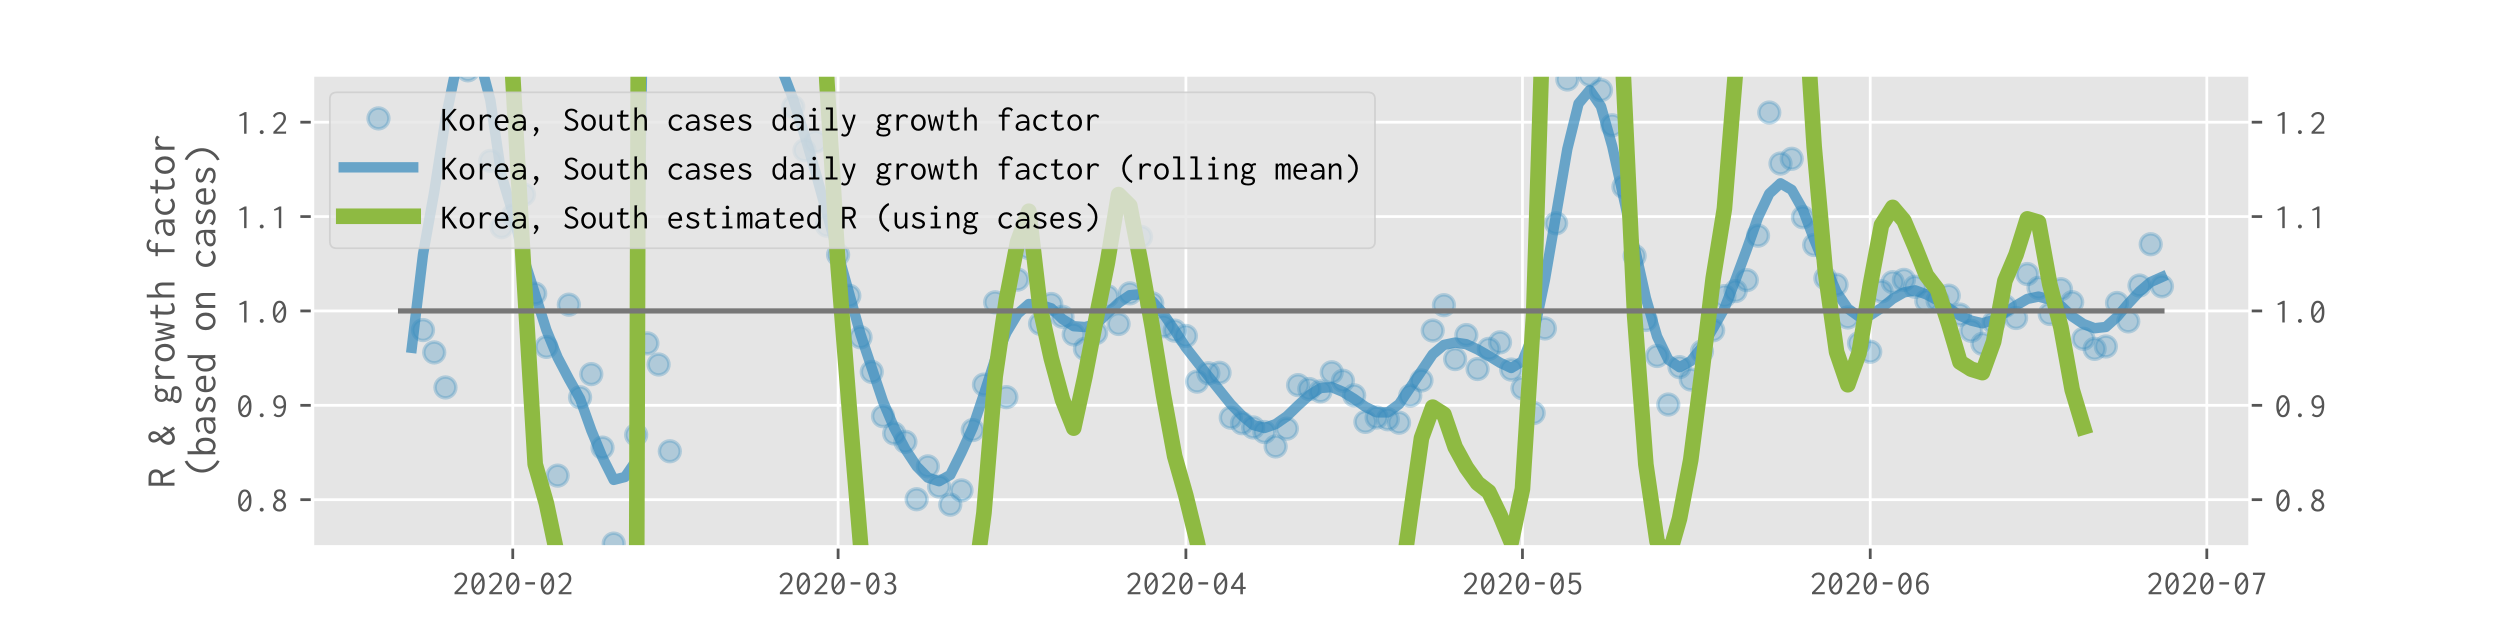 <?xml version="1.0" encoding="utf-8" standalone="no"?>
<!DOCTYPE svg PUBLIC "-//W3C//DTD SVG 1.1//EN"
  "http://www.w3.org/Graphics/SVG/1.1/DTD/svg11.dtd">
<!-- Created with matplotlib (https://matplotlib.org/) -->
<svg height="180pt" version="1.1" viewBox="0 0 720 180" width="720pt" xmlns="http://www.w3.org/2000/svg" xmlns:xlink="http://www.w3.org/1999/xlink">
 <defs>
  <style type="text/css">
*{stroke-linecap:butt;stroke-linejoin:round;}
  </style>
 </defs>
 <g id="figure_1">
  <g id="patch_1">
   <path d="M 0 180 
L 720 180 
L 720 0 
L 0 0 
z
" style="fill:#ffffff;"/>
  </g>
  <g id="axes_1">
   <g id="patch_2">
    <path d="M 90 157.5 
L 648 157.5 
L 648 21.6 
L 90 21.6 
z
" style="fill:#e5e5e5;"/>
   </g>
   <g id="matplotlib.axis_1">
    <g id="xtick_1">
     <g id="line2d_1">
      <path clip-path="url(#p54f5848490)" d="M 147.674 157.5 
L 147.674 21.6 
" style="fill:none;stroke:#ffffff;stroke-linecap:square;stroke-width:0.8;"/>
     </g>
     <g id="line2d_2">
      <defs>
       <path d="M 0 0 
L 0 3.5 
" id="m0ff3fac62c" style="stroke:#555555;stroke-width:0.8;"/>
      </defs>
      <g>
       <use style="fill:#555555;stroke:#555555;stroke-width:0.8;" x="147.674" xlink:href="#m0ff3fac62c" y="157.5"/>
      </g>
     </g>
     <g id="text_1">
      <!-- 2020-02 -->
      <defs>
       <path d="M 7.297 5.594 
Q 14 12.5 19.391 17.844 
Q 24.797 23.203 28.594 27.641 
Q 32.406 32.094 34.406 36.297 
Q 36.406 40.5 36.406 45.094 
Q 36.406 51.594 33.297 54.094 
Q 30.203 56.594 25.797 56.594 
Q 22.203 56.594 19.047 55.047 
Q 15.906 53.5 13.297 50.297 
Q 12.406 48.906 12.203 48.156 
Q 12 47.406 12.094 46.594 
L 11.703 46.094 
L 10.906 46.594 
L 5.797 50.594 
Q 8.797 56.406 14.047 59.547 
Q 19.297 62.703 25.703 62.703 
Q 33.594 62.703 38.594 57.953 
Q 43.594 53.203 43.594 44.906 
Q 43.594 39.703 41.297 35 
Q 39 30.297 35.141 25.688 
Q 31.297 21.094 26.391 16.297 
Q 21.5 11.5 16.297 6.094 
L 39.5 6.094 
Q 41.203 6.094 41.891 6.297 
Q 42.594 6.5 43.203 7.094 
L 43.906 7.094 
L 43.906 0 
L 7.297 0 
z
" id="Inconsolata-Regular-50"/>
       <path d="M 25 -1.094 
Q 15.703 -1.094 10.703 7.203 
Q 5.703 15.5 5.703 30.797 
Q 5.703 45.594 10.703 54.141 
Q 15.703 62.703 25 62.703 
Q 34.297 62.703 39.297 54.141 
Q 44.297 45.594 44.297 30.797 
Q 44.297 15.5 39.297 7.203 
Q 34.297 -1.094 25 -1.094 
z
M 12.906 30.797 
Q 12.906 24.406 13.797 19.406 
L 35 46.703 
Q 33.5 51.406 30.953 54 
Q 28.406 56.594 25 56.594 
Q 19.297 56.594 16.094 49.594 
Q 12.906 42.594 12.906 30.797 
z
M 25 5 
Q 30.703 5 33.891 11.703 
Q 37.094 18.406 37.094 30.797 
Q 37.094 36.297 36.406 40.797 
L 15.203 13.906 
Q 18.297 5 25 5 
z
" id="Inconsolata-Regular-48"/>
       <path d="M 11.094 28.094 
L 11.094 34.797 
L 39.094 34.797 
L 39.094 28.094 
z
" id="Inconsolata-Regular-45"/>
      </defs>
      <g style="fill:#555555;" transform="translate(130.174 171.15)scale(0.1 -0.1)">
       <use xlink:href="#Inconsolata-Regular-50"/>
       <use x="50" xlink:href="#Inconsolata-Regular-48"/>
       <use x="100" xlink:href="#Inconsolata-Regular-50"/>
       <use x="150" xlink:href="#Inconsolata-Regular-48"/>
       <use x="200" xlink:href="#Inconsolata-Regular-45"/>
       <use x="250" xlink:href="#Inconsolata-Regular-48"/>
       <use x="300" xlink:href="#Inconsolata-Regular-50"/>
      </g>
     </g>
    </g>
    <g id="xtick_2">
     <g id="line2d_3">
      <path clip-path="url(#p54f5848490)" d="M 241.374 157.5 
L 241.374 21.6 
" style="fill:none;stroke:#ffffff;stroke-linecap:square;stroke-width:0.8;"/>
     </g>
     <g id="line2d_4">
      <g>
       <use style="fill:#555555;stroke:#555555;stroke-width:0.8;" x="241.374" xlink:href="#m0ff3fac62c" y="157.5"/>
      </g>
     </g>
     <g id="text_2">
      <!-- 2020-03 -->
      <defs>
       <path d="M 24 -1.094 
Q 19.094 -1.094 14.594 0.703 
Q 10.094 2.5 6.906 6 
L 11.5 11.5 
L 12.203 12.297 
L 12.703 11.797 
Q 12.797 11 13.094 10.25 
Q 13.406 9.5 14.5 8.297 
Q 16.203 6.797 18.391 5.844 
Q 20.594 4.906 23.703 4.906 
Q 29.703 4.906 32.594 8.406 
Q 35.5 11.906 35.5 17.406 
Q 35.5 24.5 30.75 27.453 
Q 26 30.406 18 29.594 
L 18 35.203 
Q 24.5 35.203 27.797 36.891 
Q 31.094 38.594 32.25 41.438 
Q 33.406 44.297 33.406 47.5 
Q 33.406 51.797 30.953 54.25 
Q 28.5 56.703 24.5 56.703 
Q 21.5 56.703 18.641 55.703 
Q 15.797 54.703 13.094 52.094 
L 8.906 56.297 
Q 12.297 59.797 16.344 61.25 
Q 20.406 62.703 24.406 62.703 
Q 32 62.703 36.297 58.391 
Q 40.594 54.094 40.594 47.203 
Q 40.594 42.297 38.188 38.438 
Q 35.797 34.594 30.797 33 
Q 36.094 31.297 39.391 27.391 
Q 42.703 23.5 42.703 17.094 
Q 42.703 12.203 40.547 8.047 
Q 38.406 3.906 34.25 1.406 
Q 30.094 -1.094 24 -1.094 
z
" id="Inconsolata-Regular-51"/>
      </defs>
      <g style="fill:#555555;" transform="translate(223.874 171.15)scale(0.1 -0.1)">
       <use xlink:href="#Inconsolata-Regular-50"/>
       <use x="50" xlink:href="#Inconsolata-Regular-48"/>
       <use x="100" xlink:href="#Inconsolata-Regular-50"/>
       <use x="150" xlink:href="#Inconsolata-Regular-48"/>
       <use x="200" xlink:href="#Inconsolata-Regular-45"/>
       <use x="250" xlink:href="#Inconsolata-Regular-48"/>
       <use x="300" xlink:href="#Inconsolata-Regular-51"/>
      </g>
     </g>
    </g>
    <g id="xtick_3">
     <g id="line2d_5">
      <path clip-path="url(#p54f5848490)" d="M 341.536 157.5 
L 341.536 21.6 
" style="fill:none;stroke:#ffffff;stroke-linecap:square;stroke-width:0.8;"/>
     </g>
     <g id="line2d_6">
      <g>
       <use style="fill:#555555;stroke:#555555;stroke-width:0.8;" x="341.536" xlink:href="#m0ff3fac62c" y="157.5"/>
      </g>
     </g>
     <g id="text_3">
      <!-- 2020-04 -->
      <defs>
       <path d="M 31.797 0 
L 31.797 15.297 
L 4.797 15.297 
L 4.797 20.406 
L 33.297 62.406 
L 39.203 62.406 
L 39.203 21.094 
L 47.203 21.094 
L 47.203 15.203 
L 39.203 15.203 
L 39.203 0 
z
M 12.906 21.203 
L 31.797 21.203 
L 31.797 49.797 
z
" id="Inconsolata-Regular-52"/>
      </defs>
      <g style="fill:#555555;" transform="translate(324.036 171.15)scale(0.1 -0.1)">
       <use xlink:href="#Inconsolata-Regular-50"/>
       <use x="50" xlink:href="#Inconsolata-Regular-48"/>
       <use x="100" xlink:href="#Inconsolata-Regular-50"/>
       <use x="150" xlink:href="#Inconsolata-Regular-48"/>
       <use x="200" xlink:href="#Inconsolata-Regular-45"/>
       <use x="250" xlink:href="#Inconsolata-Regular-48"/>
       <use x="300" xlink:href="#Inconsolata-Regular-52"/>
      </g>
     </g>
    </g>
    <g id="xtick_4">
     <g id="line2d_7">
      <path clip-path="url(#p54f5848490)" d="M 438.467 157.5 
L 438.467 21.6 
" style="fill:none;stroke:#ffffff;stroke-linecap:square;stroke-width:0.8;"/>
     </g>
     <g id="line2d_8">
      <g>
       <use style="fill:#555555;stroke:#555555;stroke-width:0.8;" x="438.467" xlink:href="#m0ff3fac62c" y="157.5"/>
      </g>
     </g>
     <g id="text_4">
      <!-- 2020-05 -->
      <defs>
       <path d="M 24.906 -1.094 
Q 19.203 -1.094 14.344 1.406 
Q 9.5 3.906 6.406 8.5 
L 12.797 13.297 
L 13.203 12.797 
Q 13.094 12 13.438 11.297 
Q 13.797 10.594 14.797 9.297 
Q 16.797 7.094 19.25 6.047 
Q 21.703 5 25.297 5 
Q 28.5 5 31.25 6.797 
Q 34 8.594 35.703 11.938 
Q 37.406 15.297 37.406 19.906 
Q 37.406 26.906 33.656 30.797 
Q 29.906 34.703 24.594 34.703 
Q 21.406 34.703 18.297 33.141 
Q 15.203 31.594 12.906 28.797 
L 8.5 30.594 
L 10.594 62.297 
L 42.203 62.297 
L 42.203 56 
L 16.5 56 
L 15.5 38.094 
Q 20.5 40.5 25.703 40.5 
Q 31.094 40.5 35.344 37.953 
Q 39.594 35.406 42.047 30.703 
Q 44.5 26 44.5 19.594 
Q 44.5 13.203 41.891 8.547 
Q 39.297 3.906 34.891 1.406 
Q 30.5 -1.094 24.906 -1.094 
z
" id="Inconsolata-Regular-53"/>
      </defs>
      <g style="fill:#555555;" transform="translate(420.967 171.15)scale(0.1 -0.1)">
       <use xlink:href="#Inconsolata-Regular-50"/>
       <use x="50" xlink:href="#Inconsolata-Regular-48"/>
       <use x="100" xlink:href="#Inconsolata-Regular-50"/>
       <use x="150" xlink:href="#Inconsolata-Regular-48"/>
       <use x="200" xlink:href="#Inconsolata-Regular-45"/>
       <use x="250" xlink:href="#Inconsolata-Regular-48"/>
       <use x="300" xlink:href="#Inconsolata-Regular-53"/>
      </g>
     </g>
    </g>
    <g id="xtick_5">
     <g id="line2d_9">
      <path clip-path="url(#p54f5848490)" d="M 538.629 157.5 
L 538.629 21.6 
" style="fill:none;stroke:#ffffff;stroke-linecap:square;stroke-width:0.8;"/>
     </g>
     <g id="line2d_10">
      <g>
       <use style="fill:#555555;stroke:#555555;stroke-width:0.8;" x="538.629" xlink:href="#m0ff3fac62c" y="157.5"/>
      </g>
     </g>
     <g id="text_5">
      <!-- 2020-06 -->
      <defs>
       <path d="M 26.094 -1 
Q 16.797 -1 11.75 6.891 
Q 6.703 14.797 6.703 28.406 
Q 6.703 45.203 12.703 54.094 
Q 18.703 63 28.703 63 
Q 36.594 63 42.406 57.297 
L 38 52.297 
L 37.297 51.5 
L 36.797 52 
Q 36.703 52.797 36.344 53.5 
Q 36 54.203 34.703 55.297 
Q 32.5 56.797 28.906 56.797 
Q 26.906 56.797 24.297 55.844 
Q 21.703 54.906 19.297 52.297 
Q 16.906 49.703 15.297 44.953 
Q 13.703 40.203 13.594 32.703 
Q 15.703 36.203 19.25 38.203 
Q 22.797 40.203 26.797 40.203 
Q 31.5 40.203 35.344 37.641 
Q 39.203 35.094 41.547 30.547 
Q 43.906 26 43.906 19.797 
Q 43.906 13.594 41.5 8.891 
Q 39.094 4.203 35.094 1.594 
Q 31.094 -1 26.094 -1 
z
M 26.406 5.203 
Q 30.703 5.203 33.891 8.891 
Q 37.094 12.594 37.094 19.703 
Q 37.094 24.703 35.438 27.891 
Q 33.797 31.094 31.297 32.594 
Q 28.797 34.094 26.203 34.094 
Q 22.594 34.094 19.297 31.641 
Q 16 29.203 14 25.703 
Q 13.594 22.297 14.25 18.688 
Q 14.906 15.094 16.547 12.047 
Q 18.203 9 20.703 7.094 
Q 23.203 5.203 26.406 5.203 
z
" id="Inconsolata-Regular-54"/>
      </defs>
      <g style="fill:#555555;" transform="translate(521.129 171.15)scale(0.1 -0.1)">
       <use xlink:href="#Inconsolata-Regular-50"/>
       <use x="50" xlink:href="#Inconsolata-Regular-48"/>
       <use x="100" xlink:href="#Inconsolata-Regular-50"/>
       <use x="150" xlink:href="#Inconsolata-Regular-48"/>
       <use x="200" xlink:href="#Inconsolata-Regular-45"/>
       <use x="250" xlink:href="#Inconsolata-Regular-48"/>
       <use x="300" xlink:href="#Inconsolata-Regular-54"/>
      </g>
     </g>
    </g>
    <g id="xtick_6">
     <g id="line2d_11">
      <path clip-path="url(#p54f5848490)" d="M 635.561 157.5 
L 635.561 21.6 
" style="fill:none;stroke:#ffffff;stroke-linecap:square;stroke-width:0.8;"/>
     </g>
     <g id="line2d_12">
      <g>
       <use style="fill:#555555;stroke:#555555;stroke-width:0.8;" x="635.561" xlink:href="#m0ff3fac62c" y="157.5"/>
      </g>
     </g>
     <g id="text_6">
      <!-- 2020-07 -->
      <defs>
       <path d="M 15.5 0 
Q 19.906 14.297 24.594 28.094 
Q 29.297 41.906 34.5 55.703 
L 7.906 55.703 
L 7.906 62.297 
L 43.203 62.297 
L 43.203 58.406 
Q 37.5 44 32.5 29.5 
Q 27.5 15 23.406 0 
z
" id="Inconsolata-Regular-55"/>
      </defs>
      <g style="fill:#555555;" transform="translate(618.061 171.15)scale(0.1 -0.1)">
       <use xlink:href="#Inconsolata-Regular-50"/>
       <use x="50" xlink:href="#Inconsolata-Regular-48"/>
       <use x="100" xlink:href="#Inconsolata-Regular-50"/>
       <use x="150" xlink:href="#Inconsolata-Regular-48"/>
       <use x="200" xlink:href="#Inconsolata-Regular-45"/>
       <use x="250" xlink:href="#Inconsolata-Regular-48"/>
       <use x="300" xlink:href="#Inconsolata-Regular-55"/>
      </g>
     </g>
    </g>
   </g>
   <g id="matplotlib.axis_2">
    <g id="ytick_1">
     <g id="line2d_13">
      <path clip-path="url(#p54f5848490)" d="M 90 143.91 
L 648 143.91 
" style="fill:none;stroke:#ffffff;stroke-linecap:square;stroke-width:0.8;"/>
     </g>
     <g id="line2d_14">
      <defs>
       <path d="M 0 0 
L -3.5 0 
" id="mcb06495fce" style="stroke:#555555;stroke-width:0.8;"/>
      </defs>
      <g>
       <use style="fill:#555555;stroke:#555555;stroke-width:0.8;" x="90" xlink:href="#mcb06495fce" y="143.91"/>
      </g>
     </g>
     <g id="line2d_15">
      <defs>
       <path d="M 0 0 
L 3.5 0 
" id="m7e9b003632" style="stroke:#555555;stroke-width:0.8;"/>
      </defs>
      <g>
       <use style="fill:#555555;stroke:#555555;stroke-width:0.8;" x="648" xlink:href="#m7e9b003632" y="143.91"/>
      </g>
     </g>
     <g id="text_7">
      <!-- 0.8 -->
      <defs>
       <path d="M 23.797 -1.094 
Q 21.406 -1.094 19.703 0.594 
Q 18 2.297 18 4.594 
Q 18 6.906 19.703 8.594 
Q 21.406 10.297 23.797 10.297 
Q 26.094 10.297 27.797 8.594 
Q 29.5 6.906 29.5 4.594 
Q 29.5 2.297 27.797 0.594 
Q 26.094 -1.094 23.797 -1.094 
z
" id="Inconsolata-Regular-46"/>
       <path d="M 25 -1 
Q 19.094 -1 14.844 1.25 
Q 10.594 3.5 8.297 7.297 
Q 6 11.094 6 15.703 
Q 6 21.094 9.391 25.797 
Q 12.797 30.5 18.5 33.094 
Q 14.203 35.297 11.594 39.25 
Q 9 43.203 9 47.703 
Q 9 54.094 13.141 58.594 
Q 17.297 63.094 25.5 63.094 
Q 31.297 63.094 34.891 61.094 
Q 38.5 59.094 40.25 55.75 
Q 42 52.406 42 48.297 
Q 42 43.797 39.297 39.75 
Q 36.594 35.703 32.094 33.297 
Q 37.5 30.797 40.797 26.141 
Q 44.094 21.5 44.094 16.094 
Q 44.094 11.203 41.75 7.344 
Q 39.406 3.5 35.156 1.25 
Q 30.906 -1 25 -1 
z
M 26.703 35.797 
Q 30.406 37.797 32.797 41.188 
Q 35.203 44.594 35.203 48.094 
Q 35.203 51.594 32.75 54.391 
Q 30.297 57.203 25.297 57.203 
Q 20.406 57.203 18.047 54.5 
Q 15.703 51.797 15.703 48.406 
Q 15.703 43.797 18.891 41.047 
Q 22.094 38.297 26.703 35.797 
z
M 25.203 5.297 
Q 31 5.297 34 8.438 
Q 37 11.594 37 16.094 
Q 37 20.703 33.391 24.547 
Q 29.797 28.406 23.703 30.297 
Q 19.203 28.406 16.203 24.656 
Q 13.203 20.906 13.203 16.406 
Q 13.203 11.906 16.344 8.594 
Q 19.5 5.297 25.203 5.297 
z
" id="Inconsolata-Regular-56"/>
      </defs>
      <g style="fill:#555555;" transform="translate(68 147.235)scale(0.1 -0.1)">
       <use xlink:href="#Inconsolata-Regular-48"/>
       <use x="50" xlink:href="#Inconsolata-Regular-46"/>
       <use x="100" xlink:href="#Inconsolata-Regular-56"/>
      </g>
     </g>
     <g id="text_8">
      <!-- 0.8 -->
      <g style="fill:#555555;" transform="translate(655 147.235)scale(0.1 -0.1)">
       <use xlink:href="#Inconsolata-Regular-48"/>
       <use x="50" xlink:href="#Inconsolata-Regular-46"/>
       <use x="100" xlink:href="#Inconsolata-Regular-56"/>
      </g>
     </g>
    </g>
    <g id="ytick_2">
     <g id="line2d_16">
      <path clip-path="url(#p54f5848490)" d="M 90 116.73 
L 648 116.73 
" style="fill:none;stroke:#ffffff;stroke-linecap:square;stroke-width:0.8;"/>
     </g>
     <g id="line2d_17">
      <g>
       <use style="fill:#555555;stroke:#555555;stroke-width:0.8;" x="90" xlink:href="#mcb06495fce" y="116.73"/>
      </g>
     </g>
     <g id="line2d_18">
      <g>
       <use style="fill:#555555;stroke:#555555;stroke-width:0.8;" x="648" xlink:href="#m7e9b003632" y="116.73"/>
      </g>
     </g>
     <g id="text_9">
      <!-- 0.9 -->
      <defs>
       <path d="M 22.797 -1 
Q 13.797 -1 7.906 4.703 
L 12.203 9.594 
L 12.906 10.406 
L 13.406 9.906 
Q 13.5 9.094 13.891 8.438 
Q 14.297 7.797 15.5 6.703 
Q 18.203 5 22.203 5 
Q 27 5 30.141 8.297 
Q 33.297 11.594 35 16.844 
Q 36.703 22.094 37.094 28.094 
Q 34.703 26 31.797 24.797 
Q 28.906 23.594 24.906 23.594 
Q 19.797 23.594 15.688 26 
Q 11.594 28.406 9.188 32.656 
Q 6.797 36.906 6.797 42.406 
Q 6.797 48.297 9.188 52.844 
Q 11.594 57.406 15.688 60.047 
Q 19.797 62.703 24.703 62.703 
Q 30.594 62.703 34.891 59.297 
Q 39.203 55.906 41.547 49.953 
Q 43.906 44 43.906 36.297 
Q 43.906 17.5 38.297 8.344 
Q 32.703 -0.797 22.797 -1 
z
M 13.594 42.5 
Q 13.594 36.594 17 33.141 
Q 20.406 29.703 25 29.703 
Q 29.203 29.703 32 30.891 
Q 34.797 32.094 37.203 34.906 
Q 36.5 56.594 25 56.594 
Q 19.906 56.594 16.75 52.844 
Q 13.594 49.094 13.594 42.5 
z
" id="Inconsolata-Regular-57"/>
      </defs>
      <g style="fill:#555555;" transform="translate(68 120.055)scale(0.1 -0.1)">
       <use xlink:href="#Inconsolata-Regular-48"/>
       <use x="50" xlink:href="#Inconsolata-Regular-46"/>
       <use x="100" xlink:href="#Inconsolata-Regular-57"/>
      </g>
     </g>
     <g id="text_10">
      <!-- 0.9 -->
      <g style="fill:#555555;" transform="translate(655 120.055)scale(0.1 -0.1)">
       <use xlink:href="#Inconsolata-Regular-48"/>
       <use x="50" xlink:href="#Inconsolata-Regular-46"/>
       <use x="100" xlink:href="#Inconsolata-Regular-57"/>
      </g>
     </g>
    </g>
    <g id="ytick_3">
     <g id="line2d_19">
      <path clip-path="url(#p54f5848490)" d="M 90 89.55 
L 648 89.55 
" style="fill:none;stroke:#ffffff;stroke-linecap:square;stroke-width:0.8;"/>
     </g>
     <g id="line2d_20">
      <g>
       <use style="fill:#555555;stroke:#555555;stroke-width:0.8;" x="90" xlink:href="#mcb06495fce" y="89.55"/>
      </g>
     </g>
     <g id="line2d_21">
      <g>
       <use style="fill:#555555;stroke:#555555;stroke-width:0.8;" x="648" xlink:href="#m7e9b003632" y="89.55"/>
      </g>
     </g>
     <g id="text_11">
      <!-- 1.0 -->
      <defs>
       <path d="M 23 0 
L 23 53.703 
L 10.406 50 
L 8.797 53.906 
L 25.094 62.406 
L 30 62.406 
L 30 0 
z
" id="Inconsolata-Regular-49"/>
      </defs>
      <g style="fill:#555555;" transform="translate(68 92.875)scale(0.1 -0.1)">
       <use xlink:href="#Inconsolata-Regular-49"/>
       <use x="50" xlink:href="#Inconsolata-Regular-46"/>
       <use x="100" xlink:href="#Inconsolata-Regular-48"/>
      </g>
     </g>
     <g id="text_12">
      <!-- 1.0 -->
      <g style="fill:#555555;" transform="translate(655 92.875)scale(0.1 -0.1)">
       <use xlink:href="#Inconsolata-Regular-49"/>
       <use x="50" xlink:href="#Inconsolata-Regular-46"/>
       <use x="100" xlink:href="#Inconsolata-Regular-48"/>
      </g>
     </g>
    </g>
    <g id="ytick_4">
     <g id="line2d_22">
      <path clip-path="url(#p54f5848490)" d="M 90 62.37 
L 648 62.37 
" style="fill:none;stroke:#ffffff;stroke-linecap:square;stroke-width:0.8;"/>
     </g>
     <g id="line2d_23">
      <g>
       <use style="fill:#555555;stroke:#555555;stroke-width:0.8;" x="90" xlink:href="#mcb06495fce" y="62.37"/>
      </g>
     </g>
     <g id="line2d_24">
      <g>
       <use style="fill:#555555;stroke:#555555;stroke-width:0.8;" x="648" xlink:href="#m7e9b003632" y="62.37"/>
      </g>
     </g>
     <g id="text_13">
      <!-- 1.1 -->
      <g style="fill:#555555;" transform="translate(68 65.695)scale(0.1 -0.1)">
       <use xlink:href="#Inconsolata-Regular-49"/>
       <use x="50" xlink:href="#Inconsolata-Regular-46"/>
       <use x="100" xlink:href="#Inconsolata-Regular-49"/>
      </g>
     </g>
     <g id="text_14">
      <!-- 1.1 -->
      <g style="fill:#555555;" transform="translate(655 65.695)scale(0.1 -0.1)">
       <use xlink:href="#Inconsolata-Regular-49"/>
       <use x="50" xlink:href="#Inconsolata-Regular-46"/>
       <use x="100" xlink:href="#Inconsolata-Regular-49"/>
      </g>
     </g>
    </g>
    <g id="ytick_5">
     <g id="line2d_25">
      <path clip-path="url(#p54f5848490)" d="M 90 35.19 
L 648 35.19 
" style="fill:none;stroke:#ffffff;stroke-linecap:square;stroke-width:0.8;"/>
     </g>
     <g id="line2d_26">
      <g>
       <use style="fill:#555555;stroke:#555555;stroke-width:0.8;" x="90" xlink:href="#mcb06495fce" y="35.19"/>
      </g>
     </g>
     <g id="line2d_27">
      <g>
       <use style="fill:#555555;stroke:#555555;stroke-width:0.8;" x="648" xlink:href="#m7e9b003632" y="35.19"/>
      </g>
     </g>
     <g id="text_15">
      <!-- 1.2 -->
      <g style="fill:#555555;" transform="translate(68 38.515)scale(0.1 -0.1)">
       <use xlink:href="#Inconsolata-Regular-49"/>
       <use x="50" xlink:href="#Inconsolata-Regular-46"/>
       <use x="100" xlink:href="#Inconsolata-Regular-50"/>
      </g>
     </g>
     <g id="text_16">
      <!-- 1.2 -->
      <g style="fill:#555555;" transform="translate(655 38.515)scale(0.1 -0.1)">
       <use xlink:href="#Inconsolata-Regular-49"/>
       <use x="50" xlink:href="#Inconsolata-Regular-46"/>
       <use x="100" xlink:href="#Inconsolata-Regular-50"/>
      </g>
     </g>
    </g>
    <g id="text_17">
     <!-- R &amp; growth factor -->
     <defs>
      <path d="M 5.594 0 
L 5.594 62.297 
L 24 62.297 
Q 35 62.297 39.844 57.391 
Q 44.703 52.5 44.703 44.5 
Q 44.703 41 43.141 37.5 
Q 41.594 34 38.75 31.391 
Q 35.906 28.797 32 27.797 
L 46.406 0 
L 38.594 0 
L 24.797 27.5 
L 12.703 27.5 
L 12.703 0 
z
M 12.703 33.703 
L 24.797 33.703 
Q 31.5 33.703 34.5 36.641 
Q 37.5 39.594 37.5 44.5 
Q 37.5 49.203 34.5 52.453 
Q 31.5 55.703 24.797 55.703 
L 12.703 55.703 
z
" id="Inconsolata-Regular-82"/>
      <path id="Inconsolata-Regular-32"/>
      <path d="M 41.594 -1.203 
L 36.094 7.594 
Q 33 3.703 28.547 1.344 
Q 24.094 -1 19.203 -1 
Q 14.703 -1 11.141 1.047 
Q 7.594 3.094 5.594 6.547 
Q 3.594 10 3.594 14.094 
Q 3.594 20.406 7.047 25.75 
Q 10.5 31.094 16.203 34.297 
Q 9.094 42.906 9.094 49.797 
Q 9.094 53.594 10.938 56.547 
Q 12.797 59.5 15.938 61.203 
Q 19.094 62.906 22.797 62.906 
Q 26.906 62.906 29.906 61 
Q 32.906 59.094 34.594 56.141 
Q 36.297 53.203 36.297 49.797 
Q 36.297 46.594 34.891 43.25 
Q 33.5 39.906 31.094 37.203 
Q 28.703 34.5 25.5 33 
L 36.703 17.297 
Q 39.297 20.406 40.141 22.547 
Q 41 24.703 41.203 27.406 
Q 41.203 28 41.594 28.406 
L 48.094 23.906 
Q 46.406 20.906 44.5 18 
Q 42.594 15.094 40.5 12.297 
L 47.5 3.203 
z
M 22.094 37.297 
Q 25.703 39 27.703 42.453 
Q 29.703 45.906 29.703 49.203 
Q 29.703 52.5 27.641 54.75 
Q 25.594 57 22.906 57 
Q 20.094 57 18.047 55 
Q 16 53 16 49.703 
Q 16 44.906 22.094 37.297 
z
M 19.906 5.406 
Q 23.5 5.406 26.547 7.297 
Q 29.594 9.203 32.406 12.297 
L 19.703 29.594 
Q 15.703 27.094 13.453 23.094 
Q 11.203 19.094 11.203 15.203 
Q 11.203 11.094 13.797 8.25 
Q 16.406 5.406 19.906 5.406 
z
" id="Inconsolata-Regular-38"/>
      <path d="M 22.594 15.5 
Q 18.703 15.5 15.5 16.906 
Q 13.703 14.703 13.703 12.703 
Q 13.703 10.297 16.703 9.25 
Q 19.703 8.203 27.703 8.203 
Q 34.703 8.203 38.297 6.703 
Q 41.906 5.203 43.203 2.594 
Q 44.5 0 44.5 -3.406 
Q 44.5 -6.906 42.594 -10.094 
Q 40.703 -13.297 36.344 -15.25 
Q 32 -17.203 24.703 -17.203 
Q 15.094 -17.203 9.438 -14.25 
Q 3.797 -11.297 3.797 -5.406 
Q 3.797 -1.703 5.891 0.938 
Q 8 3.594 10.906 4.906 
Q 7.594 7.094 7.594 11 
Q 7.594 13.203 8.688 15.297 
Q 9.797 17.406 11.703 19.406 
Q 6.594 23.906 6.594 31.5 
Q 6.594 35.906 8.547 39.5 
Q 10.5 43.094 14.094 45.25 
Q 17.703 47.406 22.594 47.406 
Q 26.297 47.406 29.25 46.156 
Q 32.203 44.906 34.297 42.703 
Q 36.906 45.094 39.797 46.141 
Q 42.703 47.203 46.594 46.906 
L 47.5 41 
Q 44.5 41.297 41.844 40.891 
Q 39.203 40.5 36.906 39 
Q 38.594 35.594 38.594 31.5 
Q 38.594 27.094 36.641 23.438 
Q 34.703 19.797 31.141 17.641 
Q 27.594 15.5 22.594 15.5 
z
M 22.594 21.5 
Q 27 21.5 29.797 24.453 
Q 32.594 27.406 32.594 31.5 
Q 32.594 35.594 29.797 38.547 
Q 27 41.5 22.594 41.5 
Q 18.297 41.5 15.438 38.547 
Q 12.594 35.594 12.594 31.5 
Q 12.594 27.406 15.438 24.453 
Q 18.297 21.5 22.594 21.5 
z
M 10.406 -4.594 
Q 10.406 -8 14.25 -9.891 
Q 18.094 -11.797 24.797 -11.797 
Q 31.594 -11.797 34.75 -9.75 
Q 37.906 -7.703 37.906 -4.5 
Q 37.906 -2.297 37.094 -0.891 
Q 36.297 0.5 33.797 1.203 
Q 31.297 1.906 26.203 1.906 
Q 22.703 1.906 19.844 2.203 
Q 17 2.5 14.703 3.203 
Q 12.406 1.594 11.406 -0.047 
Q 10.406 -1.703 10.406 -4.594 
z
" id="Inconsolata-Regular-103"/>
      <path d="M 11.906 45.703 
L 19.406 45.703 
L 19.203 37.297 
Q 21.094 41.906 25.094 44.344 
Q 29.094 46.797 33.703 46.797 
Q 41 46.797 45.797 41.797 
L 42.594 36.203 
L 42.203 35.297 
L 41.5 35.703 
Q 41.297 36.5 40.891 37.203 
Q 40.5 37.906 39.203 38.906 
Q 37.594 39.906 36.25 40.25 
Q 34.906 40.594 33.203 40.594 
Q 29.906 40.594 26.656 38.891 
Q 23.406 37.203 21.297 33.594 
Q 19.203 30 19.203 24.203 
L 19.203 -0.094 
L 11.906 -0.094 
z
" id="Inconsolata-Regular-114"/>
      <path d="M 25 -0.797 
Q 18.797 -0.797 14.047 2.25 
Q 9.297 5.297 6.594 10.641 
Q 3.906 16 3.906 22.906 
Q 3.906 29.906 6.594 35.25 
Q 9.297 40.594 14.047 43.641 
Q 18.797 46.703 25 46.703 
Q 31.203 46.703 35.953 43.641 
Q 40.703 40.594 43.391 35.25 
Q 46.094 29.906 46.094 22.906 
Q 46.094 16 43.391 10.641 
Q 40.703 5.297 35.953 2.25 
Q 31.203 -0.797 25 -0.797 
z
M 25 5.203 
Q 29 5.203 32 7.5 
Q 35 9.797 36.75 13.797 
Q 38.5 17.797 38.5 23 
Q 38.5 30.797 34.703 35.75 
Q 30.906 40.703 25 40.703 
Q 19.094 40.703 15.297 35.75 
Q 11.5 30.797 11.5 23 
Q 11.5 17.797 13.25 13.797 
Q 15 9.797 18.047 7.5 
Q 21.094 5.203 25 5.203 
z
" id="Inconsolata-Regular-111"/>
      <path d="M 10.797 -0.094 
L 1.594 45.703 
L 7.906 45.703 
L 15.297 9 
L 23.094 41.406 
L 27.5 41.406 
L 37.203 9.094 
Q 38.5 18 39.344 23.703 
Q 40.203 29.406 40.641 33.047 
Q 41.094 36.703 41.25 39.203 
Q 41.406 41.703 41.406 44.203 
L 41.406 45.703 
L 48.094 45.703 
Q 45.094 22.5 40.5 -0.094 
L 33.703 -0.094 
L 25.297 29.5 
L 17.297 -0.094 
z
" id="Inconsolata-Regular-119"/>
      <path d="M 29.906 -0.703 
Q 24 -0.703 20.953 2 
Q 17.906 4.703 16.906 10.344 
Q 15.906 16 16.203 24.797 
L 16.797 39.797 
L 7 39.797 
L 7 45.703 
L 17 45.703 
L 17.406 57.406 
L 24.906 58.297 
L 25.906 58.406 
L 26 57.703 
Q 25.5 57 25.141 56.297 
Q 24.797 55.594 24.594 53.906 
L 23.906 45.703 
L 39.906 45.703 
L 39.906 39.797 
L 24 39.797 
L 23.297 24.297 
Q 23 16.703 23.703 12.547 
Q 24.406 8.406 26.203 6.844 
Q 28 5.297 31 5.297 
Q 34.297 5.297 36.844 6.594 
Q 39.406 7.906 42.203 9.906 
L 44.406 4.203 
Q 41 1.703 37.391 0.5 
Q 33.797 -0.703 29.906 -0.703 
z
" id="Inconsolata-Regular-116"/>
      <path d="M 7.297 66.5 
L 15.203 66.5 
L 15.203 65.797 
Q 14.594 65.203 14.438 64.5 
Q 14.297 63.797 14.297 62.094 
L 14.297 37.594 
Q 17 41.797 21.047 44.297 
Q 25.094 46.797 29.297 46.797 
Q 35.5 46.797 39.344 42.438 
Q 43.203 38.094 43.203 27.703 
L 43.203 0 
L 36.203 0 
L 36.203 27.5 
Q 36.203 34.703 33.75 37.594 
Q 31.297 40.5 27.797 40.5 
Q 24.797 40.5 21.641 38.797 
Q 18.5 37.094 16.391 33.938 
Q 14.297 30.797 14.297 26.297 
L 14.297 0 
L 7.297 0 
z
" id="Inconsolata-Regular-104"/>
      <path d="M 16.203 40 
L 6.297 40 
L 6.297 45.703 
L 16.203 45.703 
L 16.203 49.5 
Q 16.203 58.703 20.953 62.891 
Q 25.703 67.094 33 67.094 
Q 37.297 67.094 41.047 65.547 
Q 44.797 64 47.297 60.797 
L 43.5 55.5 
L 42.906 54.703 
L 42.297 55.094 
Q 42.203 55.906 41.891 56.703 
Q 41.594 57.5 40.5 58.703 
Q 38.906 60.094 37.297 60.688 
Q 35.703 61.297 33.203 61.297 
Q 28.906 61.297 26 58.641 
Q 23.094 56 23.094 49.5 
L 23.094 45.703 
L 38.094 45.703 
L 38.094 40 
L 23.094 40 
L 23.094 0 
L 16.203 0 
z
" id="Inconsolata-Regular-102"/>
      <path d="M 21.094 -1.094 
Q 13.297 -1.094 9.094 2.453 
Q 4.906 6 4.906 11.5 
Q 4.906 16.406 8 19.953 
Q 11.094 23.5 16.344 25.453 
Q 21.594 27.406 27.906 27.406 
Q 30.203 27.406 32.75 27.297 
Q 35.297 27.203 38.203 26.797 
Q 37.594 34.797 34.047 37.797 
Q 30.5 40.797 23.906 40.797 
Q 20.594 40.797 17.391 39.547 
Q 14.203 38.297 11.594 35.703 
L 8.094 40.297 
Q 11.297 43.5 15.5 45.094 
Q 19.703 46.703 24.406 46.703 
Q 30.5 46.703 35 44.703 
Q 39.5 42.703 42 37.797 
Q 44.5 32.906 44.5 24.297 
L 44.5 0 
L 36.703 0 
L 36.703 7 
Q 35 3.703 32.344 1.953 
Q 29.703 0.203 26.75 -0.438 
Q 23.797 -1.094 21.094 -1.094 
z
M 12.094 11.906 
Q 12.094 7.594 14.891 6 
Q 17.703 4.406 21.797 4.406 
Q 29.203 4.406 33.5 8.75 
Q 37.797 13.094 38.203 21.297 
Q 33 22 28.5 22 
Q 21.297 22 16.688 19.594 
Q 12.094 17.203 12.094 11.906 
z
" id="Inconsolata-Regular-97"/>
      <path d="M 28.5 -1.094 
Q 21.906 -1.094 16.703 2 
Q 11.5 5.094 8.547 10.5 
Q 5.594 15.906 5.594 22.797 
Q 5.594 29.703 8.547 35.047 
Q 11.5 40.406 16.641 43.5 
Q 21.797 46.594 28.406 46.594 
Q 34 46.594 38.453 44.344 
Q 42.906 42.094 45.703 38.094 
L 41.203 33.703 
L 40.5 33 
L 40 33.5 
Q 40 34.297 39.641 35 
Q 39.297 35.703 38.094 36.906 
Q 35.906 38.906 33.406 39.703 
Q 30.906 40.5 27.594 40.5 
Q 23.797 40.5 20.438 38.391 
Q 17.094 36.297 15.047 32.438 
Q 13 28.594 13 23.297 
Q 13 18.203 15.047 14.141 
Q 17.094 10.094 20.688 7.75 
Q 24.297 5.406 28.906 5.406 
Q 35.797 5.406 40.797 11 
L 45 6.094 
Q 38.297 -1.094 28.5 -1.094 
z
" id="Inconsolata-Regular-99"/>
     </defs>
     <g style="fill:#555555;" transform="translate(50.254 140.55)rotate(-90)scale(0.12 -0.12)">
      <use xlink:href="#Inconsolata-Regular-82"/>
      <use x="50" xlink:href="#Inconsolata-Regular-32"/>
      <use x="100" xlink:href="#Inconsolata-Regular-38"/>
      <use x="150" xlink:href="#Inconsolata-Regular-32"/>
      <use x="200" xlink:href="#Inconsolata-Regular-103"/>
      <use x="250" xlink:href="#Inconsolata-Regular-114"/>
      <use x="300" xlink:href="#Inconsolata-Regular-111"/>
      <use x="350" xlink:href="#Inconsolata-Regular-119"/>
      <use x="400" xlink:href="#Inconsolata-Regular-116"/>
      <use x="450" xlink:href="#Inconsolata-Regular-104"/>
      <use x="500" xlink:href="#Inconsolata-Regular-32"/>
      <use x="550" xlink:href="#Inconsolata-Regular-102"/>
      <use x="600" xlink:href="#Inconsolata-Regular-97"/>
      <use x="650" xlink:href="#Inconsolata-Regular-99"/>
      <use x="700" xlink:href="#Inconsolata-Regular-116"/>
      <use x="750" xlink:href="#Inconsolata-Regular-111"/>
      <use x="800" xlink:href="#Inconsolata-Regular-114"/>
     </g>
     <!-- (based on cases) -->
     <defs>
      <path d="M 39.5 -10.406 
Q 31.203 -6.5 25.047 0.047 
Q 18.906 6.594 15.547 14.844 
Q 12.203 23.094 12.203 32 
Q 12.203 40.906 15.5 48.953 
Q 18.797 57 24.797 63.344 
Q 30.797 69.703 38.906 73.5 
L 40.797 67.297 
Q 34.406 63.797 29.547 58.297 
Q 24.703 52.797 22 46 
Q 19.297 39.203 19.297 31.703 
Q 19.297 24.203 22 17.297 
Q 24.703 10.406 29.703 4.797 
Q 34.703 -0.797 41.406 -4.406 
z
" id="Inconsolata-Regular-40"/>
      <path d="M 26.594 -1.094 
Q 22.406 -1.094 18.906 0.797 
Q 15.406 2.703 13.094 6 
L 10.594 0 
L 6 0 
L 6 66.5 
L 14.203 66.5 
L 14.203 65.797 
Q 13.594 65.203 13.438 64.5 
Q 13.297 63.797 13.297 62.094 
L 13.297 38.703 
Q 15.5 42.406 19.25 44.594 
Q 23 46.797 26.906 46.797 
Q 35.203 46.797 40.453 40.938 
Q 45.703 35.094 45.703 23.297 
Q 45.703 15.094 42.891 9.688 
Q 40.094 4.297 35.75 1.594 
Q 31.406 -1.094 26.594 -1.094 
z
M 25.703 5.297 
Q 28.906 5.297 31.797 6.938 
Q 34.703 8.594 36.5 12.5 
Q 38.297 16.406 38.297 22.906 
Q 38.297 32 34.844 36.297 
Q 31.406 40.594 25.906 40.594 
Q 20.406 40.594 16.844 35.641 
Q 13.297 30.703 13.297 22.703 
Q 13.297 14.797 16.141 10.047 
Q 19 5.297 25.703 5.297 
z
" id="Inconsolata-Regular-98"/>
      <path d="M 25.094 -1 
Q 13.5 -1 5.703 6.203 
L 9.703 13 
L 10.297 13.906 
L 10.906 13.5 
Q 11.094 12.703 11.344 11.844 
Q 11.594 11 12.703 9.797 
Q 14.797 7.703 17.75 6.344 
Q 20.703 5 25.297 5 
Q 30.797 5 33.844 6.953 
Q 36.906 8.906 36.906 12.297 
Q 36.906 15.203 34.344 17.094 
Q 31.797 19 25.406 21.094 
Q 17.5 23.406 12.844 26.797 
Q 8.203 30.203 8.203 35.297 
Q 8.203 40.5 12.453 43.641 
Q 16.703 46.797 25 46.797 
Q 31.406 46.797 35.594 45 
Q 39.797 43.203 43.203 39.594 
L 39.094 34.594 
L 38.406 33.797 
L 37.906 34.297 
Q 37.797 35.094 37.438 35.844 
Q 37.094 36.594 36 37.703 
Q 33.703 39.5 30.797 40.453 
Q 27.906 41.406 25.203 41.406 
Q 21.203 41.406 18.297 40 
Q 15.406 38.594 15.406 35.703 
Q 15.406 34.203 16.453 32.75 
Q 17.5 31.297 20.297 29.844 
Q 23.094 28.406 28.297 26.906 
Q 36.906 24.297 40.453 21.25 
Q 44 18.203 44 13.297 
Q 44 9.5 41.953 6.203 
Q 39.906 2.906 35.703 0.953 
Q 31.5 -1 25.094 -1 
z
" id="Inconsolata-Regular-115"/>
      <path d="M 27.203 -1 
Q 17.203 -1 11.047 5.094 
Q 4.906 11.203 4.906 22.703 
Q 4.906 30.5 7.75 35.844 
Q 10.594 41.203 15.344 44 
Q 20.094 46.797 25.906 46.797 
Q 31.094 46.797 35.297 44.5 
Q 39.5 42.203 42 37.391 
Q 44.5 32.594 44.5 25.094 
Q 44.5 24.297 44.453 23.438 
Q 44.406 22.594 44.297 21.797 
L 11.797 21.797 
Q 12.203 13 16.75 8.891 
Q 21.297 4.797 27.406 4.797 
Q 34.594 4.797 39.203 9.906 
L 43.203 6 
Q 37.406 -1 27.203 -1 
z
M 12.094 27.406 
L 37.203 27.406 
Q 37.203 33.797 33.953 37.547 
Q 30.703 41.297 25.406 41.297 
Q 20.703 41.297 16.891 37.938 
Q 13.094 34.594 12.094 27.406 
z
" id="Inconsolata-Regular-101"/>
      <path d="M 23.406 -1 
Q 18.797 -1 14.438 1.641 
Q 10.094 4.297 7.297 9.688 
Q 4.5 15.094 4.5 23.297 
Q 4.5 31.703 7.391 36.891 
Q 10.297 42.094 14.75 44.5 
Q 19.203 46.906 23.797 46.906 
Q 28.5 46.906 31.953 44.75 
Q 35.406 42.594 37.094 39 
L 37.094 66.5 
L 44.703 66.5 
L 44.703 65.797 
Q 44.094 65.203 43.938 64.5 
Q 43.797 63.797 43.797 62.094 
L 43.906 7.094 
Q 43.906 5.297 44.047 3.547 
Q 44.203 1.797 44.906 0 
L 37.797 0 
Q 37.094 1.797 36.938 3.547 
Q 36.797 5.297 36.797 7.094 
Q 34.594 3.406 31.188 1.203 
Q 27.797 -1 23.406 -1 
z
M 24.5 5.297 
Q 28.906 5.297 31.547 7.688 
Q 34.203 10.094 35.344 14.141 
Q 36.5 18.203 36.5 23.094 
Q 36.5 30.797 33.5 35.891 
Q 30.5 41 23.906 41 
Q 17.797 41 14.641 36.5 
Q 11.5 32 11.5 24.406 
Q 11.5 15.797 14.797 10.547 
Q 18.094 5.297 24.5 5.297 
z
" id="Inconsolata-Regular-100"/>
      <path d="M 7.203 0 
L 7.203 45.703 
L 14.203 45.703 
L 14.203 37.594 
Q 16.797 41.797 20.938 44.297 
Q 25.094 46.797 29.703 46.797 
Q 35.297 46.797 39.188 42.438 
Q 43.094 38.094 43.094 27.703 
L 43.094 0 
L 36.094 0 
L 36.094 27.5 
Q 36.094 34.703 33.641 37.594 
Q 31.203 40.5 27.703 40.5 
Q 24.703 40.5 21.547 38.75 
Q 18.406 37 16.297 33.844 
Q 14.203 30.703 14.203 26.297 
L 14.203 0 
z
" id="Inconsolata-Regular-110"/>
      <path d="M 13.25 -10.406 
Q 21.547 -6.5 27.688 0.047 
Q 33.844 6.594 37.188 14.844 
Q 40.547 23.094 40.547 32 
Q 40.547 40.906 37.25 48.953 
Q 33.953 57 27.953 63.344 
Q 21.953 69.703 13.844 73.5 
L 11.953 67.297 
Q 18.344 63.797 23.188 58.297 
Q 28.047 52.797 30.75 46 
Q 33.453 39.203 33.453 31.703 
Q 33.453 24.203 30.75 17.297 
Q 28.047 10.406 23.047 4.797 
Q 18.047 -0.797 11.344 -4.406 
z
" id="Inconsolata-Regular-41"/>
     </defs>
     <g style="fill:#555555;" transform="translate(61.996 137.55)rotate(-90)scale(0.12 -0.12)">
      <use xlink:href="#Inconsolata-Regular-40"/>
      <use x="50" xlink:href="#Inconsolata-Regular-98"/>
      <use x="100" xlink:href="#Inconsolata-Regular-97"/>
      <use x="150" xlink:href="#Inconsolata-Regular-115"/>
      <use x="200" xlink:href="#Inconsolata-Regular-101"/>
      <use x="250" xlink:href="#Inconsolata-Regular-100"/>
      <use x="300" xlink:href="#Inconsolata-Regular-32"/>
      <use x="350" xlink:href="#Inconsolata-Regular-111"/>
      <use x="400" xlink:href="#Inconsolata-Regular-110"/>
      <use x="450" xlink:href="#Inconsolata-Regular-32"/>
      <use x="500" xlink:href="#Inconsolata-Regular-99"/>
      <use x="550" xlink:href="#Inconsolata-Regular-97"/>
      <use x="600" xlink:href="#Inconsolata-Regular-115"/>
      <use x="650" xlink:href="#Inconsolata-Regular-101"/>
      <use x="700" xlink:href="#Inconsolata-Regular-115"/>
      <use x="750" xlink:href="#Inconsolata-Regular-41"/>
     </g>
    </g>
   </g>
   <g id="line2d_28">
    <defs>
     <path d="M 0 3 
C 0.796 3 1.559 2.684 2.121 2.121 
C 2.684 1.559 3 0.796 3 0 
C 3 -0.796 2.684 -1.559 2.121 -2.121 
C 1.559 -2.684 0.796 -3 0 -3 
C -0.796 -3 -1.559 -2.684 -2.121 -2.121 
C -2.684 -1.559 -3 -0.796 -3 0 
C -3 0.796 -2.684 1.559 -2.121 2.121 
C -1.559 2.684 -0.796 3 0 3 
z
" id="mc55cdd49e6" style="stroke:#348abd;stroke-opacity:0.3;"/>
    </defs>
    <g clip-path="url(#p54f5848490)">
     <use style="fill:#348abd;fill-opacity:0.3;stroke:#348abd;stroke-opacity:0.3;" x="121.826" xlink:href="#mc55cdd49e6" y="95.056"/>
     <use style="fill:#348abd;fill-opacity:0.3;stroke:#348abd;stroke-opacity:0.3;" x="125.057" xlink:href="#mc55cdd49e6" y="101.501"/>
     <use style="fill:#348abd;fill-opacity:0.3;stroke:#348abd;stroke-opacity:0.3;" x="128.288" xlink:href="#mc55cdd49e6" y="111.584"/>
     <use style="fill:#348abd;fill-opacity:0.3;stroke:#348abd;stroke-opacity:0.3;" x="129.721" xlink:href="#mc55cdd49e6" y="-1"/>
     <use style="fill:#348abd;fill-opacity:0.3;stroke:#348abd;stroke-opacity:0.3;" x="134.327" xlink:href="#mc55cdd49e6" y="-1"/>
     <use style="fill:#348abd;fill-opacity:0.3;stroke:#348abd;stroke-opacity:0.3;" x="134.75" xlink:href="#mc55cdd49e6" y="20.259"/>
     <use style="fill:#348abd;fill-opacity:0.3;stroke:#348abd;stroke-opacity:0.3;" x="137.981" xlink:href="#mc55cdd49e6" y="8.278"/>
     <use style="fill:#348abd;fill-opacity:0.3;stroke:#348abd;stroke-opacity:0.3;" x="141.212" xlink:href="#mc55cdd49e6" y="46.338"/>
     <use style="fill:#348abd;fill-opacity:0.3;stroke:#348abd;stroke-opacity:0.3;" x="144.443" xlink:href="#mc55cdd49e6" y="65.424"/>
     <use style="fill:#348abd;fill-opacity:0.3;stroke:#348abd;stroke-opacity:0.3;" x="147.674" xlink:href="#mc55cdd49e6" y="62.077"/>
     <use style="fill:#348abd;fill-opacity:0.3;stroke:#348abd;stroke-opacity:0.3;" x="150.905" xlink:href="#mc55cdd49e6" y="56.039"/>
     <use style="fill:#348abd;fill-opacity:0.3;stroke:#348abd;stroke-opacity:0.3;" x="154.136" xlink:href="#mc55cdd49e6" y="84.556"/>
     <use style="fill:#348abd;fill-opacity:0.3;stroke:#348abd;stroke-opacity:0.3;" x="157.367" xlink:href="#mc55cdd49e6" y="99.902"/>
     <use style="fill:#348abd;fill-opacity:0.3;stroke:#348abd;stroke-opacity:0.3;" x="160.598" xlink:href="#mc55cdd49e6" y="136.977"/>
     <use style="fill:#348abd;fill-opacity:0.3;stroke:#348abd;stroke-opacity:0.3;" x="163.829" xlink:href="#mc55cdd49e6" y="87.742"/>
     <use style="fill:#348abd;fill-opacity:0.3;stroke:#348abd;stroke-opacity:0.3;" x="167.06" xlink:href="#mc55cdd49e6" y="114.422"/>
     <use style="fill:#348abd;fill-opacity:0.3;stroke:#348abd;stroke-opacity:0.3;" x="170.291" xlink:href="#mc55cdd49e6" y="107.743"/>
     <use style="fill:#348abd;fill-opacity:0.3;stroke:#348abd;stroke-opacity:0.3;" x="173.522" xlink:href="#mc55cdd49e6" y="128.914"/>
     <use style="fill:#348abd;fill-opacity:0.3;stroke:#348abd;stroke-opacity:0.3;" x="176.753" xlink:href="#mc55cdd49e6" y="156.558"/>
     <use style="fill:#348abd;fill-opacity:0.3;stroke:#348abd;stroke-opacity:0.3;" x="179.984" xlink:href="#mc55cdd49e6" y="179.774"/>
     <use style="fill:#348abd;fill-opacity:0.3;stroke:#348abd;stroke-opacity:0.3;" x="183.215" xlink:href="#mc55cdd49e6" y="125.229"/>
     <use style="fill:#348abd;fill-opacity:0.3;stroke:#348abd;stroke-opacity:0.3;" x="186.446" xlink:href="#mc55cdd49e6" y="98.891"/>
     <use style="fill:#348abd;fill-opacity:0.3;stroke:#348abd;stroke-opacity:0.3;" x="189.677" xlink:href="#mc55cdd49e6" y="104.979"/>
     <use style="fill:#348abd;fill-opacity:0.3;stroke:#348abd;stroke-opacity:0.3;" x="192.909" xlink:href="#mc55cdd49e6" y="129.962"/>
     <use style="fill:#348abd;fill-opacity:0.3;stroke:#348abd;stroke-opacity:0.3;" x="193.05" xlink:href="#mc55cdd49e6" y="-1"/>
     <use style="fill:#348abd;fill-opacity:0.3;stroke:#348abd;stroke-opacity:0.3;" x="211.965" xlink:href="#mc55cdd49e6" y="-1"/>
     <use style="fill:#348abd;fill-opacity:0.3;stroke:#348abd;stroke-opacity:0.3;" x="212.295" xlink:href="#mc55cdd49e6" y="5.046"/>
     <use style="fill:#348abd;fill-opacity:0.3;stroke:#348abd;stroke-opacity:0.3;" x="215.526" xlink:href="#mc55cdd49e6" y="10.397"/>
     <use style="fill:#348abd;fill-opacity:0.3;stroke:#348abd;stroke-opacity:0.3;" x="218.757" xlink:href="#mc55cdd49e6" y="4.26"/>
     <use style="fill:#348abd;fill-opacity:0.3;stroke:#348abd;stroke-opacity:0.3;" x="221.988" xlink:href="#mc55cdd49e6" y="12.717"/>
     <use style="fill:#348abd;fill-opacity:0.3;stroke:#348abd;stroke-opacity:0.3;" x="225.219" xlink:href="#mc55cdd49e6" y="9.57"/>
     <use style="fill:#348abd;fill-opacity:0.3;stroke:#348abd;stroke-opacity:0.3;" x="228.45" xlink:href="#mc55cdd49e6" y="30.766"/>
     <use style="fill:#348abd;fill-opacity:0.3;stroke:#348abd;stroke-opacity:0.3;" x="231.681" xlink:href="#mc55cdd49e6" y="43.284"/>
     <use style="fill:#348abd;fill-opacity:0.3;stroke:#348abd;stroke-opacity:0.3;" x="234.912" xlink:href="#mc55cdd49e6" y="40.807"/>
     <use style="fill:#348abd;fill-opacity:0.3;stroke:#348abd;stroke-opacity:0.3;" x="238.143" xlink:href="#mc55cdd49e6" y="64.996"/>
     <use style="fill:#348abd;fill-opacity:0.3;stroke:#348abd;stroke-opacity:0.3;" x="241.374" xlink:href="#mc55cdd49e6" y="73.372"/>
     <use style="fill:#348abd;fill-opacity:0.3;stroke:#348abd;stroke-opacity:0.3;" x="244.605" xlink:href="#mc55cdd49e6" y="85.187"/>
     <use style="fill:#348abd;fill-opacity:0.3;stroke:#348abd;stroke-opacity:0.3;" x="247.836" xlink:href="#mc55cdd49e6" y="97.145"/>
     <use style="fill:#348abd;fill-opacity:0.3;stroke:#348abd;stroke-opacity:0.3;" x="251.067" xlink:href="#mc55cdd49e6" y="107.1"/>
     <use style="fill:#348abd;fill-opacity:0.3;stroke:#348abd;stroke-opacity:0.3;" x="254.298" xlink:href="#mc55cdd49e6" y="119.858"/>
     <use style="fill:#348abd;fill-opacity:0.3;stroke:#348abd;stroke-opacity:0.3;" x="257.529" xlink:href="#mc55cdd49e6" y="124.84"/>
     <use style="fill:#348abd;fill-opacity:0.3;stroke:#348abd;stroke-opacity:0.3;" x="260.76" xlink:href="#mc55cdd49e6" y="127.234"/>
     <use style="fill:#348abd;fill-opacity:0.3;stroke:#348abd;stroke-opacity:0.3;" x="263.991" xlink:href="#mc55cdd49e6" y="143.781"/>
     <use style="fill:#348abd;fill-opacity:0.3;stroke:#348abd;stroke-opacity:0.3;" x="267.222" xlink:href="#mc55cdd49e6" y="134.317"/>
     <use style="fill:#348abd;fill-opacity:0.3;stroke:#348abd;stroke-opacity:0.3;" x="270.453" xlink:href="#mc55cdd49e6" y="140.124"/>
     <use style="fill:#348abd;fill-opacity:0.3;stroke:#348abd;stroke-opacity:0.3;" x="273.684" xlink:href="#mc55cdd49e6" y="145.34"/>
     <use style="fill:#348abd;fill-opacity:0.3;stroke:#348abd;stroke-opacity:0.3;" x="276.915" xlink:href="#mc55cdd49e6" y="141.239"/>
     <use style="fill:#348abd;fill-opacity:0.3;stroke:#348abd;stroke-opacity:0.3;" x="280.146" xlink:href="#mc55cdd49e6" y="123.856"/>
     <use style="fill:#348abd;fill-opacity:0.3;stroke:#348abd;stroke-opacity:0.3;" x="283.378" xlink:href="#mc55cdd49e6" y="110.774"/>
     <use style="fill:#348abd;fill-opacity:0.3;stroke:#348abd;stroke-opacity:0.3;" x="286.609" xlink:href="#mc55cdd49e6" y="87.065"/>
     <use style="fill:#348abd;fill-opacity:0.3;stroke:#348abd;stroke-opacity:0.3;" x="289.84" xlink:href="#mc55cdd49e6" y="114.381"/>
     <use style="fill:#348abd;fill-opacity:0.3;stroke:#348abd;stroke-opacity:0.3;" x="293.071" xlink:href="#mc55cdd49e6" y="80.525"/>
     <use style="fill:#348abd;fill-opacity:0.3;stroke:#348abd;stroke-opacity:0.3;" x="296.302" xlink:href="#mc55cdd49e6" y="71.45"/>
     <use style="fill:#348abd;fill-opacity:0.3;stroke:#348abd;stroke-opacity:0.3;" x="299.533" xlink:href="#mc55cdd49e6" y="93.24"/>
     <use style="fill:#348abd;fill-opacity:0.3;stroke:#348abd;stroke-opacity:0.3;" x="302.764" xlink:href="#mc55cdd49e6" y="87.55"/>
     <use style="fill:#348abd;fill-opacity:0.3;stroke:#348abd;stroke-opacity:0.3;" x="305.995" xlink:href="#mc55cdd49e6" y="91.229"/>
     <use style="fill:#348abd;fill-opacity:0.3;stroke:#348abd;stroke-opacity:0.3;" x="309.226" xlink:href="#mc55cdd49e6" y="96.318"/>
     <use style="fill:#348abd;fill-opacity:0.3;stroke:#348abd;stroke-opacity:0.3;" x="312.457" xlink:href="#mc55cdd49e6" y="100.474"/>
     <use style="fill:#348abd;fill-opacity:0.3;stroke:#348abd;stroke-opacity:0.3;" x="315.688" xlink:href="#mc55cdd49e6" y="95.905"/>
     <use style="fill:#348abd;fill-opacity:0.3;stroke:#348abd;stroke-opacity:0.3;" x="318.919" xlink:href="#mc55cdd49e6" y="85.273"/>
     <use style="fill:#348abd;fill-opacity:0.3;stroke:#348abd;stroke-opacity:0.3;" x="322.15" xlink:href="#mc55cdd49e6" y="93.307"/>
     <use style="fill:#348abd;fill-opacity:0.3;stroke:#348abd;stroke-opacity:0.3;" x="325.381" xlink:href="#mc55cdd49e6" y="84.486"/>
     <use style="fill:#348abd;fill-opacity:0.3;stroke:#348abd;stroke-opacity:0.3;" x="328.612" xlink:href="#mc55cdd49e6" y="68.221"/>
     <use style="fill:#348abd;fill-opacity:0.3;stroke:#348abd;stroke-opacity:0.3;" x="331.843" xlink:href="#mc55cdd49e6" y="87.366"/>
     <use style="fill:#348abd;fill-opacity:0.3;stroke:#348abd;stroke-opacity:0.3;" x="335.074" xlink:href="#mc55cdd49e6" y="93.971"/>
     <use style="fill:#348abd;fill-opacity:0.3;stroke:#348abd;stroke-opacity:0.3;" x="338.305" xlink:href="#mc55cdd49e6" y="95.22"/>
     <use style="fill:#348abd;fill-opacity:0.3;stroke:#348abd;stroke-opacity:0.3;" x="341.536" xlink:href="#mc55cdd49e6" y="96.753"/>
     <use style="fill:#348abd;fill-opacity:0.3;stroke:#348abd;stroke-opacity:0.3;" x="344.767" xlink:href="#mc55cdd49e6" y="109.908"/>
     <use style="fill:#348abd;fill-opacity:0.3;stroke:#348abd;stroke-opacity:0.3;" x="347.998" xlink:href="#mc55cdd49e6" y="107.495"/>
     <use style="fill:#348abd;fill-opacity:0.3;stroke:#348abd;stroke-opacity:0.3;" x="351.229" xlink:href="#mc55cdd49e6" y="107.363"/>
     <use style="fill:#348abd;fill-opacity:0.3;stroke:#348abd;stroke-opacity:0.3;" x="354.46" xlink:href="#mc55cdd49e6" y="120.298"/>
     <use style="fill:#348abd;fill-opacity:0.3;stroke:#348abd;stroke-opacity:0.3;" x="357.691" xlink:href="#mc55cdd49e6" y="121.884"/>
     <use style="fill:#348abd;fill-opacity:0.3;stroke:#348abd;stroke-opacity:0.3;" x="360.922" xlink:href="#mc55cdd49e6" y="123.107"/>
     <use style="fill:#348abd;fill-opacity:0.3;stroke:#348abd;stroke-opacity:0.3;" x="364.153" xlink:href="#mc55cdd49e6" y="124.424"/>
     <use style="fill:#348abd;fill-opacity:0.3;stroke:#348abd;stroke-opacity:0.3;" x="367.384" xlink:href="#mc55cdd49e6" y="128.577"/>
     <use style="fill:#348abd;fill-opacity:0.3;stroke:#348abd;stroke-opacity:0.3;" x="370.616" xlink:href="#mc55cdd49e6" y="123.446"/>
     <use style="fill:#348abd;fill-opacity:0.3;stroke:#348abd;stroke-opacity:0.3;" x="373.847" xlink:href="#mc55cdd49e6" y="110.91"/>
     <use style="fill:#348abd;fill-opacity:0.3;stroke:#348abd;stroke-opacity:0.3;" x="377.078" xlink:href="#mc55cdd49e6" y="112.038"/>
     <use style="fill:#348abd;fill-opacity:0.3;stroke:#348abd;stroke-opacity:0.3;" x="380.309" xlink:href="#mc55cdd49e6" y="112.707"/>
     <use style="fill:#348abd;fill-opacity:0.3;stroke:#348abd;stroke-opacity:0.3;" x="383.54" xlink:href="#mc55cdd49e6" y="107.218"/>
     <use style="fill:#348abd;fill-opacity:0.3;stroke:#348abd;stroke-opacity:0.3;" x="386.771" xlink:href="#mc55cdd49e6" y="109.652"/>
     <use style="fill:#348abd;fill-opacity:0.3;stroke:#348abd;stroke-opacity:0.3;" x="390.002" xlink:href="#mc55cdd49e6" y="113.857"/>
     <use style="fill:#348abd;fill-opacity:0.3;stroke:#348abd;stroke-opacity:0.3;" x="393.233" xlink:href="#mc55cdd49e6" y="121.499"/>
     <use style="fill:#348abd;fill-opacity:0.3;stroke:#348abd;stroke-opacity:0.3;" x="396.464" xlink:href="#mc55cdd49e6" y="120.245"/>
     <use style="fill:#348abd;fill-opacity:0.3;stroke:#348abd;stroke-opacity:0.3;" x="399.695" xlink:href="#mc55cdd49e6" y="120.756"/>
     <use style="fill:#348abd;fill-opacity:0.3;stroke:#348abd;stroke-opacity:0.3;" x="402.926" xlink:href="#mc55cdd49e6" y="121.735"/>
     <use style="fill:#348abd;fill-opacity:0.3;stroke:#348abd;stroke-opacity:0.3;" x="406.157" xlink:href="#mc55cdd49e6" y="113.948"/>
     <use style="fill:#348abd;fill-opacity:0.3;stroke:#348abd;stroke-opacity:0.3;" x="409.388" xlink:href="#mc55cdd49e6" y="109.578"/>
     <use style="fill:#348abd;fill-opacity:0.3;stroke:#348abd;stroke-opacity:0.3;" x="412.619" xlink:href="#mc55cdd49e6" y="95.196"/>
     <use style="fill:#348abd;fill-opacity:0.3;stroke:#348abd;stroke-opacity:0.3;" x="415.85" xlink:href="#mc55cdd49e6" y="87.893"/>
     <use style="fill:#348abd;fill-opacity:0.3;stroke:#348abd;stroke-opacity:0.3;" x="419.081" xlink:href="#mc55cdd49e6" y="103.412"/>
     <use style="fill:#348abd;fill-opacity:0.3;stroke:#348abd;stroke-opacity:0.3;" x="422.312" xlink:href="#mc55cdd49e6" y="96.494"/>
     <use style="fill:#348abd;fill-opacity:0.3;stroke:#348abd;stroke-opacity:0.3;" x="425.543" xlink:href="#mc55cdd49e6" y="106.278"/>
     <use style="fill:#348abd;fill-opacity:0.3;stroke:#348abd;stroke-opacity:0.3;" x="428.774" xlink:href="#mc55cdd49e6" y="100.471"/>
     <use style="fill:#348abd;fill-opacity:0.3;stroke:#348abd;stroke-opacity:0.3;" x="432.005" xlink:href="#mc55cdd49e6" y="98.591"/>
     <use style="fill:#348abd;fill-opacity:0.3;stroke:#348abd;stroke-opacity:0.3;" x="435.236" xlink:href="#mc55cdd49e6" y="106.439"/>
     <use style="fill:#348abd;fill-opacity:0.3;stroke:#348abd;stroke-opacity:0.3;" x="438.467" xlink:href="#mc55cdd49e6" y="111.824"/>
     <use style="fill:#348abd;fill-opacity:0.3;stroke:#348abd;stroke-opacity:0.3;" x="441.698" xlink:href="#mc55cdd49e6" y="118.96"/>
     <use style="fill:#348abd;fill-opacity:0.3;stroke:#348abd;stroke-opacity:0.3;" x="444.929" xlink:href="#mc55cdd49e6" y="94.594"/>
     <use style="fill:#348abd;fill-opacity:0.3;stroke:#348abd;stroke-opacity:0.3;" x="448.16" xlink:href="#mc55cdd49e6" y="64.313"/>
     <use style="fill:#348abd;fill-opacity:0.3;stroke:#348abd;stroke-opacity:0.3;" x="451.391" xlink:href="#mc55cdd49e6" y="22.893"/>
     <use style="fill:#348abd;fill-opacity:0.3;stroke:#348abd;stroke-opacity:0.3;" x="454.622" xlink:href="#mc55cdd49e6" y="1.573"/>
     <use style="fill:#348abd;fill-opacity:0.3;stroke:#348abd;stroke-opacity:0.3;" x="457.854" xlink:href="#mc55cdd49e6" y="21.629"/>
     <use style="fill:#348abd;fill-opacity:0.3;stroke:#348abd;stroke-opacity:0.3;" x="461.085" xlink:href="#mc55cdd49e6" y="25.959"/>
     <use style="fill:#348abd;fill-opacity:0.3;stroke:#348abd;stroke-opacity:0.3;" x="464.316" xlink:href="#mc55cdd49e6" y="36.08"/>
     <use style="fill:#348abd;fill-opacity:0.3;stroke:#348abd;stroke-opacity:0.3;" x="467.547" xlink:href="#mc55cdd49e6" y="53.801"/>
     <use style="fill:#348abd;fill-opacity:0.3;stroke:#348abd;stroke-opacity:0.3;" x="470.778" xlink:href="#mc55cdd49e6" y="73.723"/>
     <use style="fill:#348abd;fill-opacity:0.3;stroke:#348abd;stroke-opacity:0.3;" x="474.009" xlink:href="#mc55cdd49e6" y="92.154"/>
     <use style="fill:#348abd;fill-opacity:0.3;stroke:#348abd;stroke-opacity:0.3;" x="477.24" xlink:href="#mc55cdd49e6" y="102.524"/>
     <use style="fill:#348abd;fill-opacity:0.3;stroke:#348abd;stroke-opacity:0.3;" x="480.471" xlink:href="#mc55cdd49e6" y="116.504"/>
     <use style="fill:#348abd;fill-opacity:0.3;stroke:#348abd;stroke-opacity:0.3;" x="483.702" xlink:href="#mc55cdd49e6" y="105.732"/>
     <use style="fill:#348abd;fill-opacity:0.3;stroke:#348abd;stroke-opacity:0.3;" x="486.933" xlink:href="#mc55cdd49e6" y="109.294"/>
     <use style="fill:#348abd;fill-opacity:0.3;stroke:#348abd;stroke-opacity:0.3;" x="490.164" xlink:href="#mc55cdd49e6" y="101.235"/>
     <use style="fill:#348abd;fill-opacity:0.3;stroke:#348abd;stroke-opacity:0.3;" x="493.395" xlink:href="#mc55cdd49e6" y="95.114"/>
     <use style="fill:#348abd;fill-opacity:0.3;stroke:#348abd;stroke-opacity:0.3;" x="496.626" xlink:href="#mc55cdd49e6" y="85.284"/>
     <use style="fill:#348abd;fill-opacity:0.3;stroke:#348abd;stroke-opacity:0.3;" x="499.857" xlink:href="#mc55cdd49e6" y="83.83"/>
     <use style="fill:#348abd;fill-opacity:0.3;stroke:#348abd;stroke-opacity:0.3;" x="503.088" xlink:href="#mc55cdd49e6" y="80.681"/>
     <use style="fill:#348abd;fill-opacity:0.3;stroke:#348abd;stroke-opacity:0.3;" x="506.319" xlink:href="#mc55cdd49e6" y="67.874"/>
     <use style="fill:#348abd;fill-opacity:0.3;stroke:#348abd;stroke-opacity:0.3;" x="509.55" xlink:href="#mc55cdd49e6" y="32.406"/>
     <use style="fill:#348abd;fill-opacity:0.3;stroke:#348abd;stroke-opacity:0.3;" x="512.781" xlink:href="#mc55cdd49e6" y="47.097"/>
     <use style="fill:#348abd;fill-opacity:0.3;stroke:#348abd;stroke-opacity:0.3;" x="516.012" xlink:href="#mc55cdd49e6" y="45.732"/>
     <use style="fill:#348abd;fill-opacity:0.3;stroke:#348abd;stroke-opacity:0.3;" x="519.243" xlink:href="#mc55cdd49e6" y="62.568"/>
     <use style="fill:#348abd;fill-opacity:0.3;stroke:#348abd;stroke-opacity:0.3;" x="522.474" xlink:href="#mc55cdd49e6" y="70.558"/>
     <use style="fill:#348abd;fill-opacity:0.3;stroke:#348abd;stroke-opacity:0.3;" x="525.705" xlink:href="#mc55cdd49e6" y="80.118"/>
     <use style="fill:#348abd;fill-opacity:0.3;stroke:#348abd;stroke-opacity:0.3;" x="528.936" xlink:href="#mc55cdd49e6" y="81.998"/>
     <use style="fill:#348abd;fill-opacity:0.3;stroke:#348abd;stroke-opacity:0.3;" x="532.167" xlink:href="#mc55cdd49e6" y="91.423"/>
     <use style="fill:#348abd;fill-opacity:0.3;stroke:#348abd;stroke-opacity:0.3;" x="535.398" xlink:href="#mc55cdd49e6" y="98.823"/>
     <use style="fill:#348abd;fill-opacity:0.3;stroke:#348abd;stroke-opacity:0.3;" x="538.629" xlink:href="#mc55cdd49e6" y="101.309"/>
     <use style="fill:#348abd;fill-opacity:0.3;stroke:#348abd;stroke-opacity:0.3;" x="541.86" xlink:href="#mc55cdd49e6" y="83.916"/>
     <use style="fill:#348abd;fill-opacity:0.3;stroke:#348abd;stroke-opacity:0.3;" x="545.091" xlink:href="#mc55cdd49e6" y="81.267"/>
     <use style="fill:#348abd;fill-opacity:0.3;stroke:#348abd;stroke-opacity:0.3;" x="548.323" xlink:href="#mc55cdd49e6" y="80.601"/>
     <use style="fill:#348abd;fill-opacity:0.3;stroke:#348abd;stroke-opacity:0.3;" x="551.554" xlink:href="#mc55cdd49e6" y="82.598"/>
     <use style="fill:#348abd;fill-opacity:0.3;stroke:#348abd;stroke-opacity:0.3;" x="554.785" xlink:href="#mc55cdd49e6" y="86.708"/>
     <use style="fill:#348abd;fill-opacity:0.3;stroke:#348abd;stroke-opacity:0.3;" x="558.016" xlink:href="#mc55cdd49e6" y="86.54"/>
     <use style="fill:#348abd;fill-opacity:0.3;stroke:#348abd;stroke-opacity:0.3;" x="561.247" xlink:href="#mc55cdd49e6" y="85.146"/>
     <use style="fill:#348abd;fill-opacity:0.3;stroke:#348abd;stroke-opacity:0.3;" x="564.478" xlink:href="#mc55cdd49e6" y="90.598"/>
     <use style="fill:#348abd;fill-opacity:0.3;stroke:#348abd;stroke-opacity:0.3;" x="567.709" xlink:href="#mc55cdd49e6" y="95.28"/>
     <use style="fill:#348abd;fill-opacity:0.3;stroke:#348abd;stroke-opacity:0.3;" x="570.94" xlink:href="#mc55cdd49e6" y="99.024"/>
     <use style="fill:#348abd;fill-opacity:0.3;stroke:#348abd;stroke-opacity:0.3;" x="574.171" xlink:href="#mc55cdd49e6" y="92.855"/>
     <use style="fill:#348abd;fill-opacity:0.3;stroke:#348abd;stroke-opacity:0.3;" x="577.402" xlink:href="#mc55cdd49e6" y="88.136"/>
     <use style="fill:#348abd;fill-opacity:0.3;stroke:#348abd;stroke-opacity:0.3;" x="580.633" xlink:href="#mc55cdd49e6" y="91.586"/>
     <use style="fill:#348abd;fill-opacity:0.3;stroke:#348abd;stroke-opacity:0.3;" x="583.864" xlink:href="#mc55cdd49e6" y="78.921"/>
     <use style="fill:#348abd;fill-opacity:0.3;stroke:#348abd;stroke-opacity:0.3;" x="587.095" xlink:href="#mc55cdd49e6" y="82.896"/>
     <use style="fill:#348abd;fill-opacity:0.3;stroke:#348abd;stroke-opacity:0.3;" x="590.326" xlink:href="#mc55cdd49e6" y="90.407"/>
     <use style="fill:#348abd;fill-opacity:0.3;stroke:#348abd;stroke-opacity:0.3;" x="593.557" xlink:href="#mc55cdd49e6" y="83.288"/>
     <use style="fill:#348abd;fill-opacity:0.3;stroke:#348abd;stroke-opacity:0.3;" x="596.788" xlink:href="#mc55cdd49e6" y="87.027"/>
     <use style="fill:#348abd;fill-opacity:0.3;stroke:#348abd;stroke-opacity:0.3;" x="600.019" xlink:href="#mc55cdd49e6" y="97.568"/>
     <use style="fill:#348abd;fill-opacity:0.3;stroke:#348abd;stroke-opacity:0.3;" x="603.25" xlink:href="#mc55cdd49e6" y="100.478"/>
     <use style="fill:#348abd;fill-opacity:0.3;stroke:#348abd;stroke-opacity:0.3;" x="606.481" xlink:href="#mc55cdd49e6" y="99.777"/>
     <use style="fill:#348abd;fill-opacity:0.3;stroke:#348abd;stroke-opacity:0.3;" x="609.712" xlink:href="#mc55cdd49e6" y="87.253"/>
     <use style="fill:#348abd;fill-opacity:0.3;stroke:#348abd;stroke-opacity:0.3;" x="612.943" xlink:href="#mc55cdd49e6" y="92.567"/>
     <use style="fill:#348abd;fill-opacity:0.3;stroke:#348abd;stroke-opacity:0.3;" x="616.174" xlink:href="#mc55cdd49e6" y="82.229"/>
     <use style="fill:#348abd;fill-opacity:0.3;stroke:#348abd;stroke-opacity:0.3;" x="619.405" xlink:href="#mc55cdd49e6" y="70.339"/>
     <use style="fill:#348abd;fill-opacity:0.3;stroke:#348abd;stroke-opacity:0.3;" x="622.636" xlink:href="#mc55cdd49e6" y="82.465"/>
    </g>
   </g>
   <g id="line2d_29">
    <path clip-path="url(#p54f5848490)" d="M 118.595 100.17 
L 121.826 73.269 
L 125.057 55.249 
L 128.288 34.473 
L 131.519 18.73 
L 134.75 11.255 
L 137.981 16.615 
L 141.212 28.819 
L 144.443 50.599 
L 147.674 61.326 
L 150.905 74.606 
L 157.367 95.068 
L 160.598 102.959 
L 163.829 109.1 
L 167.06 114.853 
L 170.291 123.936 
L 173.522 131.768 
L 176.753 138.206 
L 179.984 137.374 
L 183.215 132.651 
L 185.211 -1 
M 217.087 -1 
L 218.757 5.596 
L 221.988 14.172 
L 225.219 20.185 
L 228.45 28.603 
L 231.681 38.817 
L 234.912 49.767 
L 241.374 73.131 
L 247.836 96.311 
L 254.298 115.61 
L 257.529 123.226 
L 260.76 129.386 
L 263.991 134.289 
L 267.222 137.566 
L 270.453 138.591 
L 273.684 136.768 
L 276.915 130.28 
L 280.146 123.146 
L 283.378 113.516 
L 286.609 103.466 
L 289.84 95.796 
L 293.071 90.39 
L 296.302 87.557 
L 299.533 87.768 
L 302.764 88.79 
L 305.995 91.914 
L 309.226 93.946 
L 312.457 94.196 
L 315.688 93.333 
L 322.15 87.231 
L 325.381 85.014 
L 328.612 84.728 
L 331.843 86.702 
L 335.074 90.392 
L 338.305 95.137 
L 341.536 100.099 
L 347.998 108.349 
L 354.46 116.384 
L 357.691 119.704 
L 360.922 122.393 
L 364.153 123.266 
L 367.384 122.144 
L 370.616 119.89 
L 373.847 116.756 
L 377.078 113.807 
L 380.309 111.731 
L 383.54 111.492 
L 386.771 112.854 
L 390.002 114.883 
L 393.233 117.167 
L 396.464 118.755 
L 399.695 118.782 
L 402.926 116.396 
L 412.619 102.034 
L 415.85 99.333 
L 419.081 98.658 
L 422.312 99.129 
L 425.543 100.643 
L 428.774 102.484 
L 432.005 104.47 
L 435.236 105.986 
L 438.467 104.035 
L 441.698 95.979 
L 444.929 80.631 
L 451.391 42.914 
L 454.622 29.831 
L 457.854 25.942 
L 461.085 30.652 
L 464.316 42.082 
L 474.009 85.8 
L 477.24 96.914 
L 480.471 103.574 
L 483.702 105.758 
L 486.933 104.005 
L 490.164 99.953 
L 493.395 94.519 
L 496.626 88.832 
L 499.857 80.508 
L 503.088 71.771 
L 506.319 62.588 
L 509.55 55.77 
L 512.781 52.788 
L 516.012 54.676 
L 519.243 60.4 
L 522.474 68.921 
L 525.705 76.734 
L 528.936 84.134 
L 532.167 88.86 
L 535.398 91.182 
L 538.629 90.787 
L 541.86 88.681 
L 545.091 86.06 
L 548.323 84.213 
L 551.554 83.614 
L 554.785 84.778 
L 558.016 86.518 
L 564.478 90.909 
L 567.709 92.341 
L 570.94 93.107 
L 574.171 92.147 
L 580.633 87.979 
L 583.864 86.092 
L 587.095 85.418 
L 590.326 86.253 
L 593.557 88.079 
L 596.788 91.135 
L 600.019 93.304 
L 603.25 94.532 
L 606.481 94.162 
L 609.712 91.267 
L 612.943 87.46 
L 616.174 83.976 
L 619.405 81.206 
L 622.636 79.777 
L 622.636 79.777 
" style="fill:none;stroke:#348abd;stroke-linecap:square;stroke-opacity:0.7;stroke-width:3;"/>
   </g>
   <g id="line2d_30">
    <path clip-path="url(#p54f5848490)" d="M 145.942 -1 
L 147.674 21.982 
L 150.905 79.111 
L 154.136 133.694 
L 157.367 144.981 
L 160.598 160.306 
L 163.829 171.82 
L 165.228 181 
M 183.306 181 
L 183.876 -1 
M 237.041 -1 
L 238.143 23.489 
L 241.374 76.664 
L 244.605 117.732 
L 247.836 156.746 
L 251.013 181 
M 279.215 181 
L 280.146 172.124 
L 283.378 147.688 
L 286.609 108.433 
L 289.84 86.295 
L 293.071 69.685 
L 296.302 60.833 
L 299.533 88.565 
L 302.764 103.209 
L 305.995 115.129 
L 309.226 123.301 
L 312.457 108.475 
L 315.688 91.784 
L 318.919 75.688 
L 322.15 56.046 
L 325.381 59.249 
L 328.612 76.01 
L 331.843 94.083 
L 335.074 113.792 
L 338.305 131.368 
L 341.536 142.765 
L 344.767 155.979 
L 347.998 171.517 
L 350.718 181 
M 370.988 181 
L 373.847 170.955 
L 377.078 163.558 
L 380.309 161.222 
L 383.54 167.173 
L 386.771 178.298 
L 387.816 181 
M 400.936 181 
L 402.926 172.488 
L 406.157 148.873 
L 409.388 126.162 
L 412.619 117.261 
L 415.85 119.328 
L 419.081 128.761 
L 422.312 134.646 
L 425.543 139.149 
L 428.774 141.643 
L 432.005 148.347 
L 435.236 156.125 
L 438.467 140.804 
L 441.698 90.269 
L 444.57 -1 
M 466.736 -1 
L 467.547 22.242 
L 470.778 90.924 
L 474.009 133.749 
L 477.24 155.967 
L 480.471 160.693 
L 483.702 149.369 
L 486.933 132.441 
L 490.164 107.112 
L 493.395 80.137 
L 496.626 60.127 
L 499.857 20.319 
L 501.261 -1 
M 519.756 -1 
L 522.474 42.155 
L 525.705 78.279 
L 528.936 101.368 
L 532.167 110.806 
L 535.398 101.68 
L 538.629 82.131 
L 541.86 64.82 
L 545.091 59.731 
L 548.323 63.526 
L 551.554 71.132 
L 554.785 79.262 
L 558.016 83.456 
L 561.247 93.357 
L 564.478 104.292 
L 567.709 106.322 
L 570.94 107.317 
L 574.171 98.396 
L 577.402 80.915 
L 580.633 73.303 
L 583.864 63.034 
L 587.095 63.981 
L 590.326 81.817 
L 593.557 94.31 
L 596.788 112.259 
L 600.019 123.001 
L 600.019 123.001 
" style="fill:none;stroke:#8eba42;stroke-linecap:square;stroke-width:4.5;"/>
   </g>
   <g id="line2d_31">
    <path clip-path="url(#p54f5848490)" d="M 115.364 89.55 
L 622.636 89.55 
" style="fill:none;stroke:#777777;stroke-linecap:square;stroke-width:1.5;"/>
   </g>
   <g id="patch_3">
    <path d="M 90 157.5 
L 90 21.6 
" style="fill:none;stroke:#ffffff;stroke-linecap:square;stroke-linejoin:miter;"/>
   </g>
   <g id="patch_4">
    <path d="M 648 157.5 
L 648 21.6 
" style="fill:none;stroke:#ffffff;stroke-linecap:square;stroke-linejoin:miter;"/>
   </g>
   <g id="patch_5">
    <path d="M 90 157.5 
L 648 157.5 
" style="fill:none;stroke:#ffffff;stroke-linecap:square;stroke-linejoin:miter;"/>
   </g>
   <g id="patch_6">
    <path d="M 90 21.6 
L 648 21.6 
" style="fill:none;stroke:#ffffff;stroke-linecap:square;stroke-linejoin:miter;"/>
   </g>
   <g id="legend_1">
    <g id="patch_7">
     <path d="M 97 71.502 
L 394 71.502 
Q 396 71.502 396 69.502 
L 396 28.6 
Q 396 26.6 394 26.6 
L 97 26.6 
Q 95 26.6 95 28.6 
L 95 69.502 
Q 95 71.502 97 71.502 
z
" style="fill:#e5e5e5;opacity:0.8;stroke:#cccccc;stroke-linejoin:miter;stroke-width:0.5;"/>
    </g>
    <g id="line2d_32"/>
    <g id="line2d_33">
     <g>
      <use style="fill:#348abd;fill-opacity:0.3;stroke:#348abd;stroke-opacity:0.3;" x="109" xlink:href="#mc55cdd49e6" y="34.1"/>
     </g>
    </g>
    <g id="text_18">
     <!-- Korea, South cases daily growth factor  -->
     <defs>
      <path d="M 16.594 31.203 
L 11.703 25.797 
L 11.703 0 
L 4.203 0 
L 4.203 62.297 
L 12.594 62.297 
L 12.594 61.594 
Q 12 61 11.844 60.297 
Q 11.703 59.594 11.703 57.906 
L 11.703 33.594 
L 37.703 62.797 
Q 38.797 62.594 40.094 62.438 
Q 41.406 62.297 42.906 62.297 
L 45.5 62.297 
L 21.906 35.406 
L 47.094 0 
L 38.094 -0.406 
z
" id="Inconsolata-Regular-75"/>
      <path d="M 19.906 -16.797 
L 16.5 -13.797 
Q 19.297 -11.203 21.141 -8.203 
Q 23 -5.203 23 -3.297 
Q 23 -1.906 21.75 -0.844 
Q 20.5 0.203 19.203 1.391 
Q 17.906 2.594 17.906 4.406 
Q 17.906 6.906 19.547 8.594 
Q 21.203 10.297 23.797 10.297 
Q 26.406 10.297 28.5 8 
Q 30.594 5.703 30.594 2 
Q 30.594 -5.797 19.906 -16.797 
z
" id="Inconsolata-Regular-44"/>
      <path d="M 24.703 -1 
Q 12.594 -1 5.203 6.906 
L 8.797 13.203 
L 9.203 14.094 
L 9.906 13.703 
Q 10.094 13 10.391 12.141 
Q 10.703 11.297 11.797 10.094 
Q 14.406 7.906 17.844 6.594 
Q 21.297 5.297 25.703 5.297 
Q 31.297 5.297 34.938 8.438 
Q 38.594 11.594 38.594 16 
Q 38.594 18.906 37.438 20.906 
Q 36.297 22.906 33.25 24.797 
Q 30.203 26.703 24.297 29.203 
Q 14.594 33 10.891 37.703 
Q 7.203 42.406 7.203 47.703 
Q 7.203 54.594 12.297 58.844 
Q 17.406 63.094 26.203 63.094 
Q 31.297 63.094 35.797 61.047 
Q 40.297 59 43.5 55.297 
L 39 49.297 
L 38.406 49.703 
Q 38.297 50.5 38 51.297 
Q 37.703 52.094 36.594 53.297 
Q 34.203 55.594 31.5 56.438 
Q 28.797 57.297 25.094 57.297 
Q 20.203 57.297 17.297 54.594 
Q 14.406 51.906 14.406 48.203 
Q 14.406 45.406 15.656 43.25 
Q 16.906 41.094 20.203 39 
Q 23.5 36.906 29.797 34.406 
Q 35.906 31.906 39.297 29.344 
Q 42.703 26.797 44.094 23.844 
Q 45.5 20.906 45.5 17 
Q 45.5 12.703 43.344 8.547 
Q 41.203 4.406 36.594 1.703 
Q 32 -1 24.703 -1 
z
" id="Inconsolata-Regular-83"/>
      <path d="M 22.094 -1.094 
Q 15.297 -1.094 10.797 4 
Q 6.297 9.094 6.406 20.203 
L 6.5 45.703 
L 13.5 45.703 
L 13.5 20.203 
Q 13.5 11.5 16.547 8.094 
Q 19.594 4.703 23.906 4.703 
Q 27.094 4.703 29.891 6.391 
Q 32.703 8.094 34.453 11.594 
Q 36.203 15.094 36.203 20.5 
L 36.203 45.703 
L 43.203 45.703 
L 43.203 7.094 
Q 43.203 5.297 43.344 3.547 
Q 43.5 1.797 44.203 0 
L 37.297 0 
Q 36.594 1.703 36.438 3.5 
Q 36.297 5.297 36.297 7 
Q 34.094 3.203 30.344 1.047 
Q 26.594 -1.094 22.094 -1.094 
z
" id="Inconsolata-Regular-117"/>
      <path d="M 10 0 
L 10 5.797 
L 21.703 5.797 
L 21.703 39.906 
L 10.594 39.906 
L 10.594 45.703 
L 28.906 45.703 
L 28.906 5.797 
L 39.594 5.797 
L 39.594 0 
z
M 24.906 55.297 
Q 22.797 55.297 21.297 56.797 
Q 19.797 58.297 19.797 60.406 
Q 19.797 62.594 21.25 64.094 
Q 22.703 65.594 24.906 65.594 
Q 27 65.594 28.547 64.047 
Q 30.094 62.5 30.094 60.406 
Q 30.094 58.297 28.547 56.797 
Q 27 55.297 24.906 55.297 
z
" id="Inconsolata-Regular-105"/>
      <path d="M 7.906 0 
L 7.906 5.797 
L 21.406 5.797 
L 21.406 60.703 
L 8.5 60.703 
L 8.5 66.5 
L 28.703 66.5 
L 28.703 5.797 
L 42.094 5.797 
L 42.094 0 
z
" id="Inconsolata-Regular-108"/>
      <path d="M 12.703 -17.406 
Q 6.297 -17.406 2.203 -13.5 
L 5.297 -8.594 
L 5.906 -7.703 
L 6.5 -8.094 
Q 6.703 -8.906 7.203 -9.453 
Q 7.703 -10 9.094 -10.906 
Q 10.906 -11.5 13.094 -11.5 
Q 17 -11.5 19.203 -8.75 
Q 21.406 -6 23.297 -0.297 
L 4.594 45.703 
L 12.094 45.703 
L 26.297 9.094 
L 32.297 27.5 
Q 33.797 32.094 35.188 36.594 
Q 36.594 41.094 37.094 45.703 
L 44.297 45.703 
Q 43.594 41.094 42.094 36.391 
Q 40.594 31.703 38.906 27 
L 27.5 -5.203 
Q 25.094 -11.906 21.344 -14.656 
Q 17.594 -17.406 12.703 -17.406 
z
" id="Inconsolata-Regular-121"/>
     </defs>
     <g transform="translate(127 37.6)scale(0.1 -0.1)">
      <use xlink:href="#Inconsolata-Regular-75"/>
      <use x="50" xlink:href="#Inconsolata-Regular-111"/>
      <use x="100" xlink:href="#Inconsolata-Regular-114"/>
      <use x="150" xlink:href="#Inconsolata-Regular-101"/>
      <use x="200" xlink:href="#Inconsolata-Regular-97"/>
      <use x="250" xlink:href="#Inconsolata-Regular-44"/>
      <use x="300" xlink:href="#Inconsolata-Regular-32"/>
      <use x="350" xlink:href="#Inconsolata-Regular-83"/>
      <use x="400" xlink:href="#Inconsolata-Regular-111"/>
      <use x="450" xlink:href="#Inconsolata-Regular-117"/>
      <use x="500" xlink:href="#Inconsolata-Regular-116"/>
      <use x="550" xlink:href="#Inconsolata-Regular-104"/>
      <use x="600" xlink:href="#Inconsolata-Regular-32"/>
      <use x="650" xlink:href="#Inconsolata-Regular-99"/>
      <use x="700" xlink:href="#Inconsolata-Regular-97"/>
      <use x="750" xlink:href="#Inconsolata-Regular-115"/>
      <use x="800" xlink:href="#Inconsolata-Regular-101"/>
      <use x="850" xlink:href="#Inconsolata-Regular-115"/>
      <use x="900" xlink:href="#Inconsolata-Regular-32"/>
      <use x="950" xlink:href="#Inconsolata-Regular-100"/>
      <use x="1000" xlink:href="#Inconsolata-Regular-97"/>
      <use x="1050" xlink:href="#Inconsolata-Regular-105"/>
      <use x="1100" xlink:href="#Inconsolata-Regular-108"/>
      <use x="1150" xlink:href="#Inconsolata-Regular-121"/>
      <use x="1200" xlink:href="#Inconsolata-Regular-32"/>
      <use x="1250" xlink:href="#Inconsolata-Regular-103"/>
      <use x="1300" xlink:href="#Inconsolata-Regular-114"/>
      <use x="1350" xlink:href="#Inconsolata-Regular-111"/>
      <use x="1400" xlink:href="#Inconsolata-Regular-119"/>
      <use x="1450" xlink:href="#Inconsolata-Regular-116"/>
      <use x="1500" xlink:href="#Inconsolata-Regular-104"/>
      <use x="1550" xlink:href="#Inconsolata-Regular-32"/>
      <use x="1600" xlink:href="#Inconsolata-Regular-102"/>
      <use x="1649.999" xlink:href="#Inconsolata-Regular-97"/>
      <use x="1699.999" xlink:href="#Inconsolata-Regular-99"/>
      <use x="1749.999" xlink:href="#Inconsolata-Regular-116"/>
      <use x="1799.999" xlink:href="#Inconsolata-Regular-111"/>
      <use x="1849.999" xlink:href="#Inconsolata-Regular-114"/>
      <use x="1899.999" xlink:href="#Inconsolata-Regular-32"/>
     </g>
    </g>
    <g id="line2d_34">
     <path d="M 99 48.191 
L 119 48.191 
" style="fill:none;stroke:#348abd;stroke-linecap:square;stroke-opacity:0.7;stroke-width:3;"/>
    </g>
    <g id="line2d_35"/>
    <g id="text_19">
     <!-- Korea, South cases daily growth factor (rolling mean) -->
     <defs>
      <path d="M 3.797 0 
L 3.797 45.703 
L 10.406 45.703 
L 10.406 41.203 
Q 12 43.703 14.5 45.25 
Q 17 46.797 19.703 46.797 
Q 22.703 46.797 24.953 44.891 
Q 27.203 43 27.797 40.094 
Q 29.094 43.094 31.891 44.938 
Q 34.703 46.797 38.094 46.797 
Q 42.797 46.797 44.938 43.438 
Q 47.094 40.094 46.906 35.094 
L 46.906 0 
L 40.297 0 
L 40.297 32.406 
Q 40.297 36.594 39.75 38.5 
Q 39.203 40.406 38.203 40.953 
Q 37.203 41.5 36 41.5 
Q 34.094 41.5 32.438 39.75 
Q 30.797 38 29.75 35.391 
Q 28.703 32.797 28.703 30.203 
L 28.703 0 
L 22 0 
L 22 31.797 
Q 22 37.5 20.953 39.391 
Q 19.906 41.297 17 41.297 
Q 14.797 41.297 12.594 38.438 
Q 10.406 35.594 10.406 30.5 
L 10.406 0 
z
" id="Inconsolata-Regular-109"/>
     </defs>
     <g transform="translate(127 51.691)scale(0.1 -0.1)">
      <use xlink:href="#Inconsolata-Regular-75"/>
      <use x="50" xlink:href="#Inconsolata-Regular-111"/>
      <use x="100" xlink:href="#Inconsolata-Regular-114"/>
      <use x="150" xlink:href="#Inconsolata-Regular-101"/>
      <use x="200" xlink:href="#Inconsolata-Regular-97"/>
      <use x="250" xlink:href="#Inconsolata-Regular-44"/>
      <use x="300" xlink:href="#Inconsolata-Regular-32"/>
      <use x="350" xlink:href="#Inconsolata-Regular-83"/>
      <use x="400" xlink:href="#Inconsolata-Regular-111"/>
      <use x="450" xlink:href="#Inconsolata-Regular-117"/>
      <use x="500" xlink:href="#Inconsolata-Regular-116"/>
      <use x="550" xlink:href="#Inconsolata-Regular-104"/>
      <use x="600" xlink:href="#Inconsolata-Regular-32"/>
      <use x="650" xlink:href="#Inconsolata-Regular-99"/>
      <use x="700" xlink:href="#Inconsolata-Regular-97"/>
      <use x="750" xlink:href="#Inconsolata-Regular-115"/>
      <use x="800" xlink:href="#Inconsolata-Regular-101"/>
      <use x="850" xlink:href="#Inconsolata-Regular-115"/>
      <use x="900" xlink:href="#Inconsolata-Regular-32"/>
      <use x="950" xlink:href="#Inconsolata-Regular-100"/>
      <use x="1000" xlink:href="#Inconsolata-Regular-97"/>
      <use x="1050" xlink:href="#Inconsolata-Regular-105"/>
      <use x="1100" xlink:href="#Inconsolata-Regular-108"/>
      <use x="1150" xlink:href="#Inconsolata-Regular-121"/>
      <use x="1200" xlink:href="#Inconsolata-Regular-32"/>
      <use x="1250" xlink:href="#Inconsolata-Regular-103"/>
      <use x="1300" xlink:href="#Inconsolata-Regular-114"/>
      <use x="1350" xlink:href="#Inconsolata-Regular-111"/>
      <use x="1400" xlink:href="#Inconsolata-Regular-119"/>
      <use x="1450" xlink:href="#Inconsolata-Regular-116"/>
      <use x="1500" xlink:href="#Inconsolata-Regular-104"/>
      <use x="1550" xlink:href="#Inconsolata-Regular-32"/>
      <use x="1600" xlink:href="#Inconsolata-Regular-102"/>
      <use x="1649.999" xlink:href="#Inconsolata-Regular-97"/>
      <use x="1699.999" xlink:href="#Inconsolata-Regular-99"/>
      <use x="1749.999" xlink:href="#Inconsolata-Regular-116"/>
      <use x="1799.999" xlink:href="#Inconsolata-Regular-111"/>
      <use x="1849.999" xlink:href="#Inconsolata-Regular-114"/>
      <use x="1899.999" xlink:href="#Inconsolata-Regular-32"/>
      <use x="1949.999" xlink:href="#Inconsolata-Regular-40"/>
      <use x="1999.999" xlink:href="#Inconsolata-Regular-114"/>
      <use x="2049.999" xlink:href="#Inconsolata-Regular-111"/>
      <use x="2099.999" xlink:href="#Inconsolata-Regular-108"/>
      <use x="2149.999" xlink:href="#Inconsolata-Regular-108"/>
      <use x="2199.999" xlink:href="#Inconsolata-Regular-105"/>
      <use x="2249.999" xlink:href="#Inconsolata-Regular-110"/>
      <use x="2299.999" xlink:href="#Inconsolata-Regular-103"/>
      <use x="2349.999" xlink:href="#Inconsolata-Regular-32"/>
      <use x="2399.999" xlink:href="#Inconsolata-Regular-109"/>
      <use x="2449.999" xlink:href="#Inconsolata-Regular-101"/>
      <use x="2499.999" xlink:href="#Inconsolata-Regular-97"/>
      <use x="2549.999" xlink:href="#Inconsolata-Regular-110"/>
      <use x="2599.999" xlink:href="#Inconsolata-Regular-41"/>
     </g>
    </g>
    <g id="line2d_36">
     <path d="M 99 62.281 
L 119 62.281 
" style="fill:none;stroke:#8eba42;stroke-linecap:square;stroke-width:4.5;"/>
    </g>
    <g id="line2d_37"/>
    <g id="text_20">
     <!-- Korea, South estimated R (using cases) -->
     <g transform="translate(127 65.781)scale(0.1 -0.1)">
      <use xlink:href="#Inconsolata-Regular-75"/>
      <use x="50" xlink:href="#Inconsolata-Regular-111"/>
      <use x="100" xlink:href="#Inconsolata-Regular-114"/>
      <use x="150" xlink:href="#Inconsolata-Regular-101"/>
      <use x="200" xlink:href="#Inconsolata-Regular-97"/>
      <use x="250" xlink:href="#Inconsolata-Regular-44"/>
      <use x="300" xlink:href="#Inconsolata-Regular-32"/>
      <use x="350" xlink:href="#Inconsolata-Regular-83"/>
      <use x="400" xlink:href="#Inconsolata-Regular-111"/>
      <use x="450" xlink:href="#Inconsolata-Regular-117"/>
      <use x="500" xlink:href="#Inconsolata-Regular-116"/>
      <use x="550" xlink:href="#Inconsolata-Regular-104"/>
      <use x="600" xlink:href="#Inconsolata-Regular-32"/>
      <use x="650" xlink:href="#Inconsolata-Regular-101"/>
      <use x="700" xlink:href="#Inconsolata-Regular-115"/>
      <use x="750" xlink:href="#Inconsolata-Regular-116"/>
      <use x="800" xlink:href="#Inconsolata-Regular-105"/>
      <use x="850" xlink:href="#Inconsolata-Regular-109"/>
      <use x="900" xlink:href="#Inconsolata-Regular-97"/>
      <use x="950" xlink:href="#Inconsolata-Regular-116"/>
      <use x="1000" xlink:href="#Inconsolata-Regular-101"/>
      <use x="1050" xlink:href="#Inconsolata-Regular-100"/>
      <use x="1100" xlink:href="#Inconsolata-Regular-32"/>
      <use x="1150" xlink:href="#Inconsolata-Regular-82"/>
      <use x="1200" xlink:href="#Inconsolata-Regular-32"/>
      <use x="1250" xlink:href="#Inconsolata-Regular-40"/>
      <use x="1300" xlink:href="#Inconsolata-Regular-117"/>
      <use x="1350" xlink:href="#Inconsolata-Regular-115"/>
      <use x="1400" xlink:href="#Inconsolata-Regular-105"/>
      <use x="1450" xlink:href="#Inconsolata-Regular-110"/>
      <use x="1500" xlink:href="#Inconsolata-Regular-103"/>
      <use x="1550" xlink:href="#Inconsolata-Regular-32"/>
      <use x="1600" xlink:href="#Inconsolata-Regular-99"/>
      <use x="1649.999" xlink:href="#Inconsolata-Regular-97"/>
      <use x="1699.999" xlink:href="#Inconsolata-Regular-115"/>
      <use x="1749.999" xlink:href="#Inconsolata-Regular-101"/>
      <use x="1799.999" xlink:href="#Inconsolata-Regular-115"/>
      <use x="1849.999" xlink:href="#Inconsolata-Regular-41"/>
     </g>
    </g>
   </g>
  </g>
 </g>
 <defs>
  <clipPath id="p54f5848490">
   <rect height="135.9" width="558" x="90" y="21.6"/>
  </clipPath>
 </defs>
</svg>
